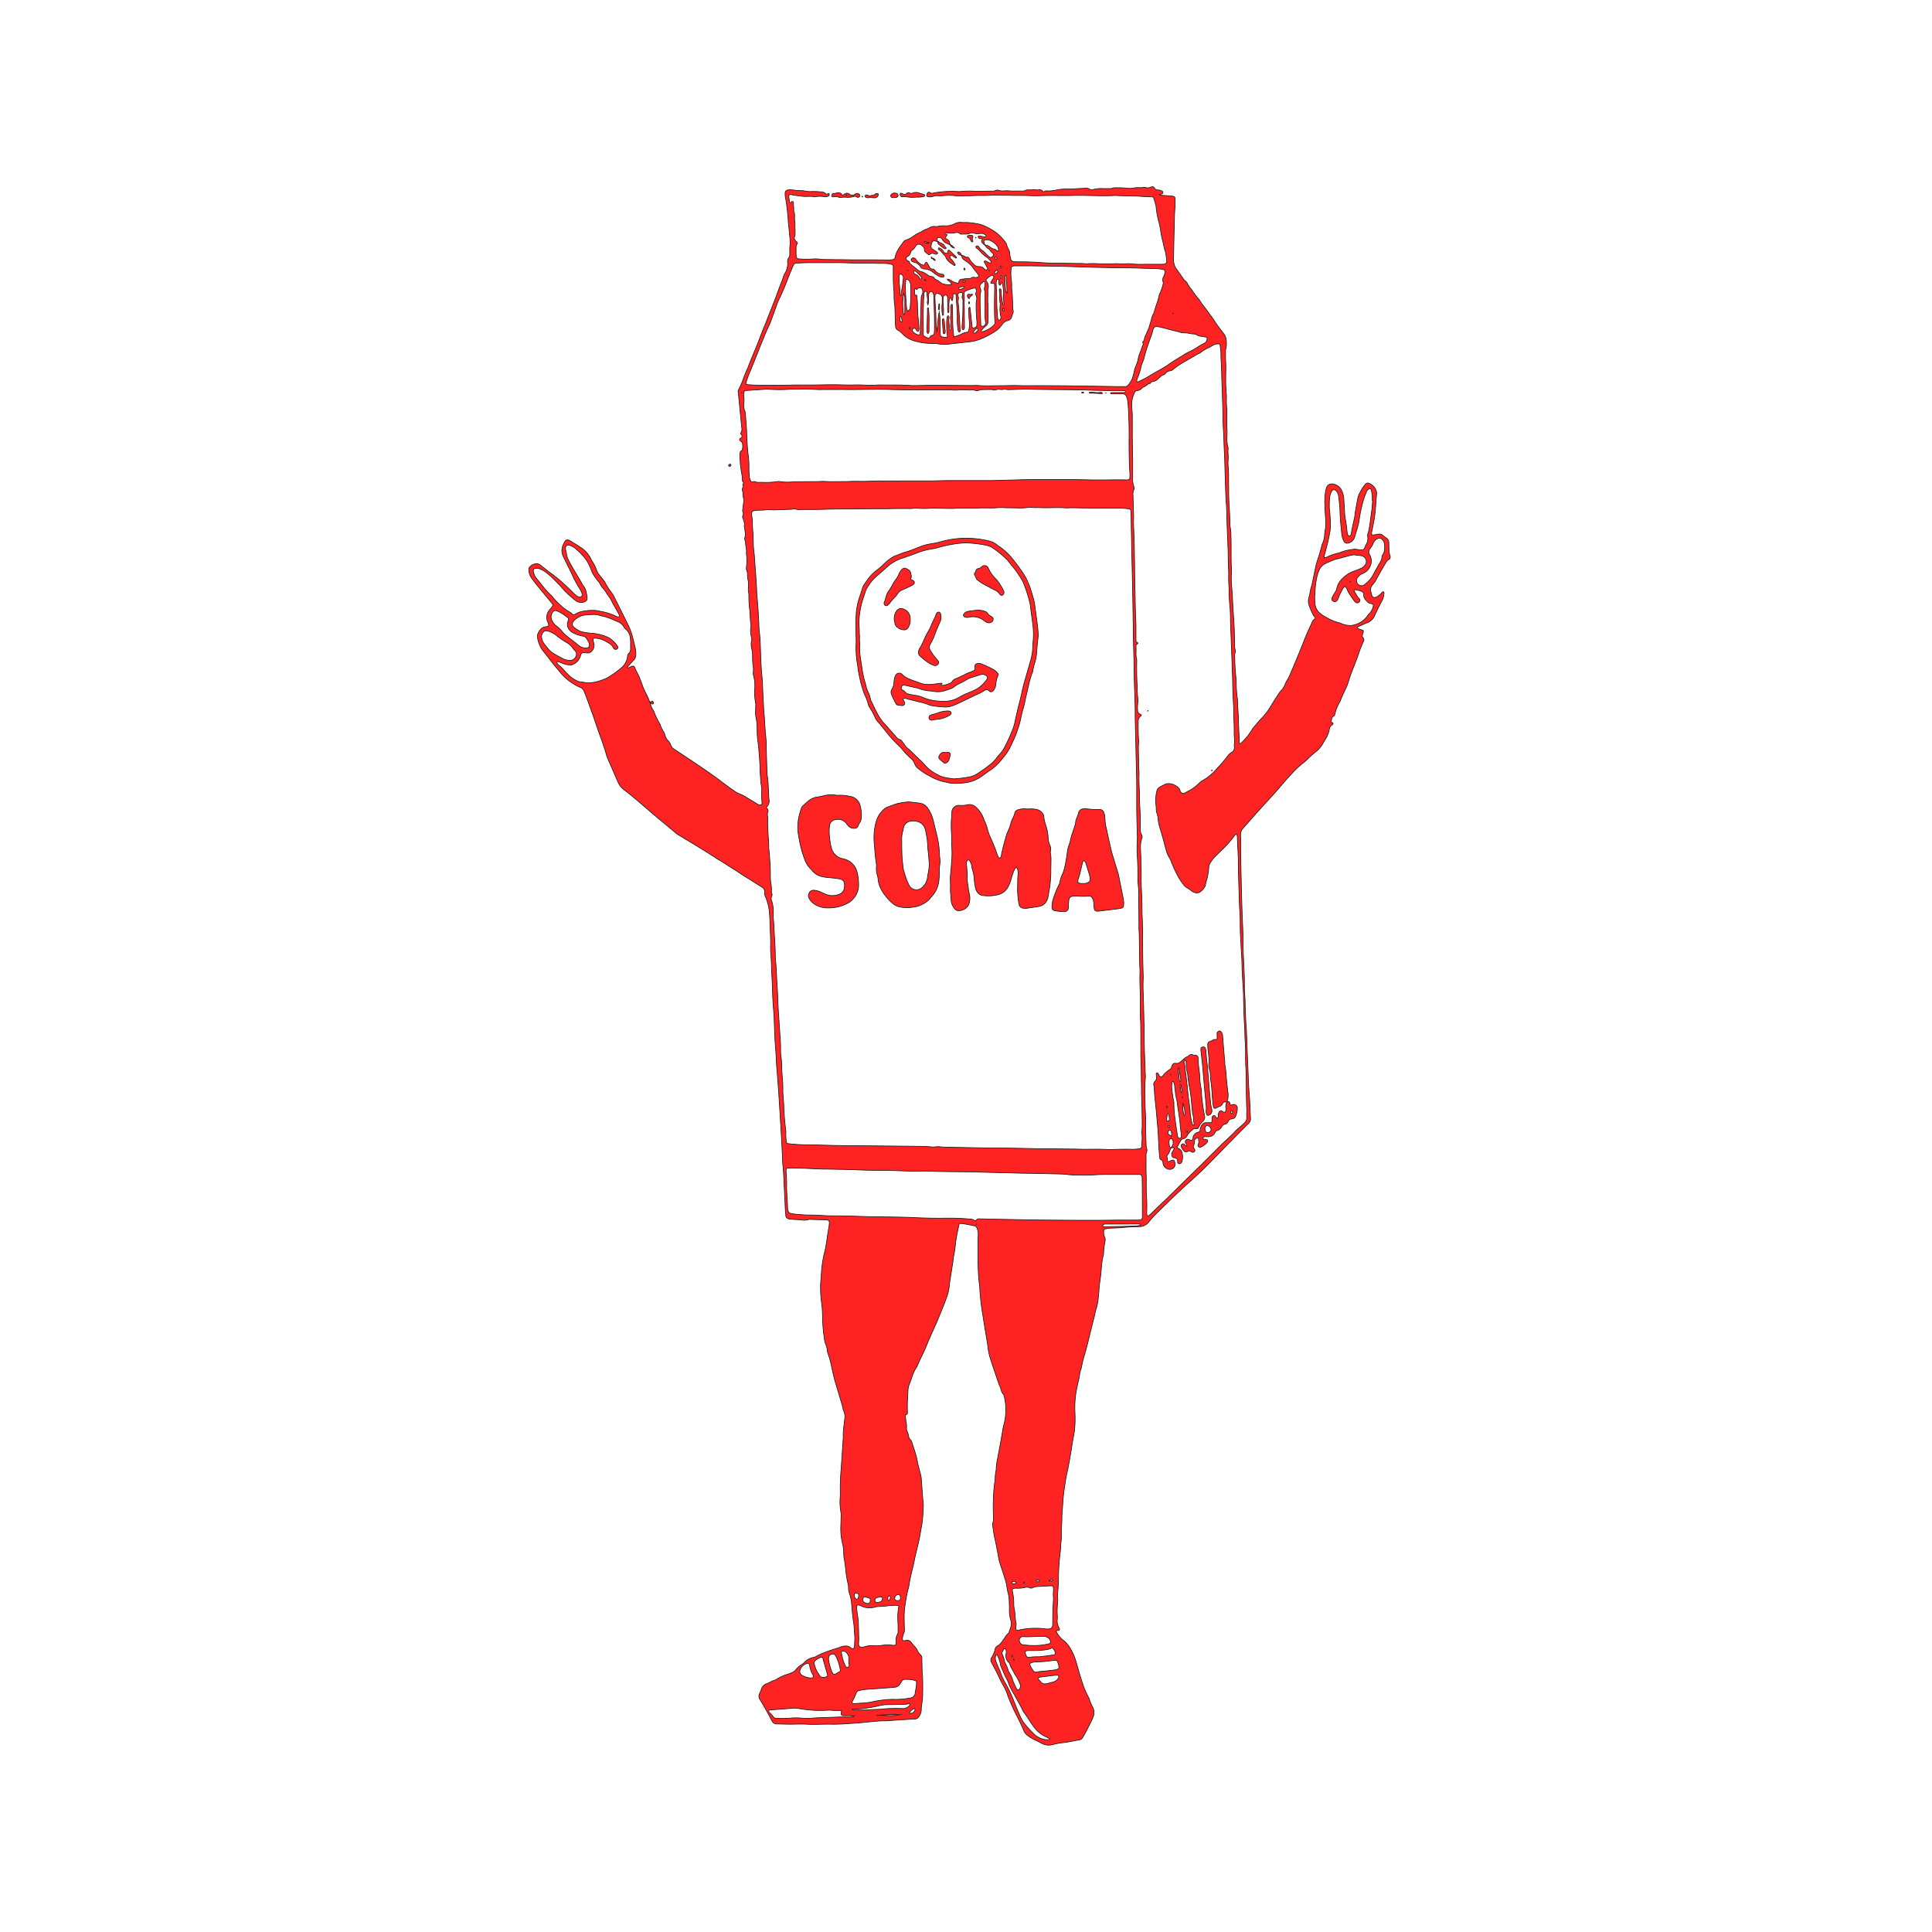 <svg id="Layer_1" data-name="Layer 1" xmlns="http://www.w3.org/2000/svg" viewBox="0 0 720 720"><defs><style>.cls-1{opacity:0.9;}.cls-2{fill:#ff0a0a;stroke:#000;stroke-miterlimit:10;stroke-width:0.25px;}</style></defs><title>somamanr</title><g class="cls-1"><path class="cls-2" d="M242.32,261.73a5.9,5.9,0,0,0,1,2.79,3.77,3.77,0,0,1,.45.84,25.27,25.27,0,0,0,2.2,4.53.51.51,0,0,1,.14.23c.22,1.48,1.41,2.53,1.75,4a4.44,4.44,0,0,0,1.2,2,3.91,3.91,0,0,1,.9,1.52,2.77,2.77,0,0,0,1.26,1.53c4.66,3.12,9.36,6.18,13.94,9.42,2.86,2,5.6,4.23,8.5,6.2a7.62,7.62,0,0,0,1.67.94,20.46,20.46,0,0,1,3.38,1.76l3.51,2.13a1.94,1.94,0,0,0,1,.37.7.7,0,0,0,.75-.64,1.31,1.31,0,0,0,0-.28,34.36,34.36,0,0,1-.08-4.76,17.72,17.72,0,0,0-.24-2,7.58,7.58,0,0,1-.13-.81c-.11-1.86-.27-3.73-.3-5.59s-.22-3.82-.36-5.72c-.11-1.6-.31-3.18-.52-4.76s-.15-3.35-.22-5a18,18,0,0,0-.39-3.11,7.71,7.71,0,0,1-.16-1.91c0-.91.05-1.82.07-2.73a1.88,1.88,0,0,0,0-.41,21.43,21.43,0,0,1-.34-6,15,15,0,0,0-.46-4.47,3.7,3.7,0,0,1-.1-1.48,7.81,7.81,0,0,0-.1-2.31,22.73,22.73,0,0,1-.19-3.4,12.37,12.37,0,0,0-.27-2.72,6.74,6.74,0,0,1-.08-3.25,1.87,1.87,0,0,0,0-.94,9.67,9.67,0,0,1-.26-4.31,1.73,1.73,0,0,0,0-.68c-.34-1.8-.19-3.65-.45-5.45a36.81,36.81,0,0,1-.3-5.45c0-.64-.2-1.27-.22-1.9,0-.91.14-1.83.06-2.73s-.38-1.77-.37-2.7a4.51,4.51,0,0,0-.33-2.14,1.57,1.57,0,0,1-.08-.81,18.65,18.65,0,0,0,0-5.17.82.82,0,0,1,0-.27c.19-1.38-.32-2.7-.32-4.07a1.94,1.94,0,0,0-.19-.65,1.36,1.36,0,0,1-.07-.93c.43-1.32,0-2.62-.1-3.92,0-.13-.14-.28-.11-.39.32-1.21-.28-2.26-.6-3.36a.53.53,0,0,1,0-.39,1.94,1.94,0,0,0,0-1.84c-.05-.11,0-.26,0-.4.15-1.26.31-2.52.46-3.78,0-.09.05-.2,0-.27-.44-.94-.19-2-.46-3a1.81,1.81,0,0,1,.09-1.46,1,1,0,0,0,0-.92.38.38,0,0,1,.17-.47.26.26,0,0,0,0-.45,1.27,1.27,0,0,1-.35-1,19.08,19.08,0,0,0-.32-2.71,35.4,35.4,0,0,1-.59-6.66c0-.6,0-1.22.67-1.53a.39.39,0,0,0,.18-.2,5.42,5.42,0,0,0,.13-2.16,1.2,1.2,0,0,0-.56-1,1.94,1.94,0,0,1-.31-.26.57.57,0,0,1,.13-1c.23-.14.5-.22.51-.56s0-.57-.22-.75-.4-.4-.18-.68a2.43,2.43,0,0,0,.32-1.84c-.27-2.63-.52-5.26-.78-7.89-.18-1.86-.36-3.72-.56-5.58a1,1,0,0,1,.09-.65,26.45,26.45,0,0,0,2-4.64c.44-1.05.82-2.13,1.33-3.15.41-.81.62-1.72,1-2.56.86-2.11,1.75-4.21,2.61-6.32.64-1.61,1.23-3.23,1.87-4.85.48-1.23,1-2.45,1.49-3.67.28-.72.54-1.45.83-2.17.85-2.17,1.73-4.32,2.56-6.49.77-2,1.45-4,2.24-6a18.13,18.13,0,0,0,.91-2.56,8.44,8.44,0,0,1,.81-1.58,7,7,0,0,0,.7-3.55,2.19,2.19,0,0,1,.4-1.68,1.86,1.86,0,0,0,.39-1.28c0-.5,0-1,0-1.51a11.73,11.73,0,0,1,.09-1.77,18.11,18.11,0,0,0-.15-3.82c-.14-1.63-.29-3.27-.47-4.9A79.1,79.1,0,0,0,292.79,74a9.61,9.61,0,0,1-.21-1.77c0-1,.29-1.31,1.25-1.47a3.86,3.86,0,0,1,1.22,0,28.34,28.34,0,0,0,3.68.27,7.46,7.46,0,0,1,.95.11,11.45,11.45,0,0,0,2.86.24,22.63,22.63,0,0,1,3.68.17,2.13,2.13,0,0,1,1.47.61.51.51,0,0,0,.83,0c.16-.16.34-.11.44.09a.55.55,0,0,1-.11.74,3.2,3.2,0,0,1-1.45.35c-.13,0-.27,0-.41-.06a9.05,9.05,0,0,0-3.24.06.79.79,0,0,1-.4,0c-1.3-.36-2.62,0-3.92-.15l-3.92-.49a4.75,4.75,0,0,1-.63-.23.65.65,0,0,0-.89.57,1.4,1.4,0,0,0,0,.41c.09.63.18,1.26.3,1.89,0,.21.24.24.43.15l.11-.08c.18-.13.29-.42.56-.32s.35.41.32.68c-.1.82.22,1.63.05,2.46a.7.7,0,0,0,.06.4,5.53,5.53,0,0,1,.29,2.42,8.83,8.83,0,0,0,.17,2.05.8.8,0,0,1,0,.27c-.08,1.44.11,2.88,0,4.32a.72.72,0,0,1-.05.27c-.54.93,0,1.57.61,2.14A.54.54,0,0,1,297,91a2,2,0,0,0-.34,1.17c0,1,0,2.1.05,3.14,0,.86.33,1.11,1.19,1.19a34.58,34.58,0,0,0,5.19,0,15.55,15.55,0,0,1,2.73.1,5.58,5.58,0,0,0,.81.09l4.79.06c2.51,0,5,.08,7.52.09,1.69,0,3.38,0,5.06,0,2.24,0,4.47,0,6.7.06a17.73,17.73,0,0,0,1.78-.12,1.18,1.18,0,0,0,1.15-1c.41-2.2,1.79-3.86,3.05-5.6a1.7,1.7,0,0,1,1-.73,10.91,10.91,0,0,0,3-1.62,12.84,12.84,0,0,1,2.27-1.25,2.49,2.49,0,0,0,.71-.4,6.86,6.86,0,0,1,1.72-.84,4.14,4.14,0,0,0,.76-.3,3.63,3.63,0,0,1,2.6-.63,1.42,1.42,0,0,0,.54,0,11.09,11.09,0,0,1,3.1-.25,6.74,6.74,0,0,0,3.43-.8,4.43,4.43,0,0,1,2.65-.46,12.52,12.52,0,0,0,1.5,0,26.49,26.49,0,0,1,5.94.89,27.28,27.28,0,0,1,5.06,2.69,18.89,18.89,0,0,1,3.64,3.67,2.53,2.53,0,0,1,.48.82,10.41,10.41,0,0,0,1,2.4,2.34,2.34,0,0,1,.18.93,14.58,14.58,0,0,0,.44,2.28,1.1,1.1,0,0,0,1.06.91c.45,0,.91.07,1.37.08,1.69,0,3.38,0,5.06.08,2.05.08,4.1.22,6.15.36.64,0,1.27.07,1.91.07,2.1,0,4.2,0,6.29.06,1.19,0,2.38.05,3.56.05a14,14,0,0,1,2.33.1,2.57,2.57,0,0,0,.68,0,31.58,31.58,0,0,1,4.24,0c2,.06,3.92.1,5.88,0a12.78,12.78,0,0,1,1.64,0,22.08,22.08,0,0,0,3.15,0,6.62,6.62,0,0,1,1.09,0,38.49,38.49,0,0,0,5.88.19l4.79,0c.55,0,1.09,0,1.64,0,1.18-.08,1.45-.4,1.35-1.54a2.7,2.7,0,0,0-.05-.41,16.94,16.94,0,0,0-.5-3c-.43-1.21-.6-2.47-.91-3.7a31.52,31.52,0,0,1-.76-3.75,27.32,27.32,0,0,0-.81-3.86,32.21,32.21,0,0,1-.91-5.25,27.09,27.09,0,0,0-.88-3.15.64.64,0,0,0-.61-.46l-.28,0c-2.42,0-4.82-.35-7.24-.32-2.05,0-4.1-.12-6.15-.19h-.28c-5.2.28-10.39-.16-15.59,0-2.92.07-5.84,0-8.76,0-1.6,0-3.19.11-4.79.11s-3.28-.09-4.92-.13c-.82,0-1.64,0-2.46,0-1.6,0-3.2-.06-4.79-.06s-3.18-.11-4.78,0-3.28.06-4.92.09c-1.19,0-2.38.1-3.55.1-1.54,0-3.08.11-4.64,0a20,20,0,0,0-5.46.06,1.41,1.41,0,0,1-.54,0,4.56,4.56,0,0,0-2.56.2,3.88,3.88,0,0,1-1.76.1.59.59,0,0,1-.49-.81,1.8,1.8,0,0,1,.16-.38c.28-.51.64-.66,1.11-.32a1.18,1.18,0,0,0,1.12.16,24.15,24.15,0,0,1,2.83-.44,38.21,38.21,0,0,1,6.42-.16,3.75,3.75,0,0,0,.82,0,40.51,40.51,0,0,1,6.7-.05c1,0,2-.08,3-.1.59,0,1.19,0,1.78,0a5.12,5.12,0,0,1,.68,0c.71.08,1.34-.59,2-.33a4.92,4.92,0,0,0,2.14.24,15.46,15.46,0,0,1,2,0c1.51.15,3,0,4.51.07a3.22,3.22,0,0,0,1.73-.31,1,1,0,0,1,.53-.13c1.09.1,2.18-.18,3.28,0a2.21,2.21,0,0,0,.81,0,1.44,1.44,0,0,1,1.58.52.43.43,0,0,0,.61.09,1.47,1.47,0,0,1,1-.24,12.7,12.7,0,0,0,3.52-.32,19.25,19.25,0,0,1,4.08-.38c1,0,2.1,0,3.13-.09s2.28-.09,3.41-.19a2.47,2.47,0,0,1,1.83.38,1.15,1.15,0,0,0,1.16.14,10.52,10.52,0,0,1,3.79-.38c.9,0,1.82,0,2.73,0,.55,0,1-.34,1.6-.31a41.17,41.17,0,0,1,5.32.22,6.09,6.09,0,0,0,1.9-.16,6.64,6.64,0,0,1,2-.09,4,4,0,0,0,1.08-.09,3.6,3.6,0,0,1,1.08,0,2.89,2.89,0,0,0,2.25-.21l.13,0a.78.78,0,0,1,1,.36,1.34,1.34,0,0,0,1.32.79,3.26,3.26,0,0,1,1.57.44.52.52,0,0,1,.29.57.52.52,0,0,1-.33.41c-.28.09-.58.16-1,.27a4.49,4.49,0,0,0,1.69.35c1,.07,2,.14,3,.24s1.15.33,1.18,1.19a30,30,0,0,1-.06,3.42c-.19,2.18-.19,4.37-.25,6.56-.11,4-.18,7.94-.26,11.91a6.59,6.59,0,0,0,.38,2.81,5.18,5.18,0,0,0,.4.86l3.07,4.35a2.2,2.2,0,0,0,.47.49,2.76,2.76,0,0,1,1,1.28,6.67,6.67,0,0,0,1,1.48c1,1.32,1.89,2.8,3.05,4a4.31,4.31,0,0,1,.39.56c.82,1.38,1.9,2.57,2.81,3.88s2,2.62,2.85,4c1,1.57,2.17,3,3.3,4.53a3.72,3.72,0,0,1,.81,1.85,8.37,8.37,0,0,1-.07,3.79,3.33,3.33,0,0,0-.09.95c0,1.41,0,2.81.07,4.23.1,1.63,0,3.28,0,4.92a64.76,64.76,0,0,0,.25,7c.07.5,0,1,0,1.51a34.88,34.88,0,0,0,.18,4,5.23,5.23,0,0,1,0,.68c0,1.83,0,3.65,0,5.47,0,.32,0,.64.05.95.06.91,0,1.82,0,2.73a12.93,12.93,0,0,0,.35,4.2,1,1,0,0,1,.09.4c-.23,1.36.12,2.72,0,4.09a13.93,13.93,0,0,0,0,2.74c.24,2.73.13,5.47.18,8.21,0,2.5.07,5,.25,7.52.14,2,.19,4.1.25,6.15,0,.73.26,1.43.29,2.16.2,3.79.08,7.58.15,11.36,0,.78.06,1.55.09,2.33a15,15,0,0,1,0,1.64,40.26,40.26,0,0,0,.21,6.68c0,.59.1,1.18.13,1.77.12,2.28.17,4.56.36,6.84.32,4.05.47,8.1.51,12.16a4.34,4.34,0,0,0,.11,1.09,2.6,2.6,0,0,1,0,1.61,2.17,2.17,0,0,0-.09.67,82.09,82.09,0,0,0,.48,8.73,12.62,12.62,0,0,1,.07,1.51,48.33,48.33,0,0,0,.44,6.13,5.66,5.66,0,0,1,.06.82c0,2.42.32,4.83.35,7.24,0,1.69.14,3.38.17,5.06a11.41,11.41,0,0,1,.06,2.86,1.2,1.2,0,0,0,.06.41.36.36,0,0,0,.55.18,22.07,22.07,0,0,0,4.23-5.15,3.14,3.14,0,0,1,.38-.57c1.16-1.34,2.26-2.73,3.5-4a23.3,23.3,0,0,0,2.89-3.81c1-1.62,2-3.25,3.07-4.86a6.72,6.72,0,0,1,.9-1.2,6.56,6.56,0,0,0,1.48-2.27,17.44,17.44,0,0,1,1.27-2.42,15.55,15.55,0,0,0,.93-2c1.69-4,3.44-8.05,5-12.13.92-2.38,2-4.66,3.08-7,.06-.13.13-.24.18-.37.19-.42.92-.47.83-1-.06-.36-.51-.64-.67-1a25.37,25.37,0,0,1-1.7-4,4.28,4.28,0,0,1,0-2.43,19.77,19.77,0,0,0,.53-2.4,11.15,11.15,0,0,1,.53-2.12,5.2,5.2,0,0,0,.2-.8c.46-2.23.9-4.47,1.4-6.69.22-1,.55-1.92.86-2.88.52-1.6,1-3.21,1.38-4.86a1,1,0,0,1,.08-.26,8.59,8.59,0,0,0,.91-3.82c.07-.64.16-1.27.29-1.89a13.24,13.24,0,0,0,.11-3.14c-.08-1.78-.29-3.55-.29-5.32a24.44,24.44,0,0,1,.27-5.73,12.09,12.09,0,0,1,.32-1.18,2,2,0,0,1,2.27-1.38,4.28,4.28,0,0,1,3.2,2.08,8.9,8.9,0,0,1,1,3.94c.13,1.73.21,3.46.31,5.19a16.35,16.35,0,0,0,.35,2.43c.26,1.34.37,2.71.53,4.07a4.31,4.31,0,0,0,.37,1.45.55.55,0,0,0,.92,0,1.43,1.43,0,0,0,.26-.61c.33-2.12.85-4.2,1.29-6.3.1-.49.08-1,.17-1.49q.49-2.76,1-5.5a7.47,7.47,0,0,1,.87-2.15,12.57,12.57,0,0,1,2-3.06,1.06,1.06,0,0,1,1.36-.26,4.53,4.53,0,0,1,2.6,2.65,2.9,2.9,0,0,1,.18,1.2c-.33,3.17-.38,6.38-.92,9.53-.23,1.3-.5,2.6-.75,3.89-.34,1.71-.61,2.3,1.54,1.75a7.17,7.17,0,0,1,.81-.11,1.91,1.91,0,0,1,1.54.4c.42.35.87.67,1.32,1a2,2,0,0,1,1,1.71c0,1,.09,2,.07,3A5,5,0,0,0,518,207a1.61,1.61,0,0,1,.08.54.93.93,0,0,1-.53,1c-.61.24-.86.77-1.17,1.28-1.35,2.22-2.6,4.49-3.85,6.78a12.29,12.29,0,0,1-1,1.3,2.82,2.82,0,0,0-.57,2.93c.15.37.18.8.33,1.18a1,1,0,0,0,1.21.62,2,2,0,0,0,1-.45,9,9,0,0,0,1.44-1.26c.15-.19.33-.53.65-.33s.18.49.15.76a6.64,6.64,0,0,1-.81,2.72c-.92,1.67-1.77,3.39-2.56,5.14a4.9,4.9,0,0,1-2.9,2.89c-1,.35-1.92.83-2.88,1.25a3.75,3.75,0,0,0-.49.25.37.37,0,0,0,0,.66c.2.1.42.17.63.25s.62.17.92.29a.62.62,0,0,1,.41.76c-.08.36-.22.7-.32,1.05a.89.89,0,0,0,.2,1,1.14,1.14,0,0,1,.14,1.5,45.92,45.92,0,0,0-1.94,5c-.55,1.55-1.16,3.07-1.74,4.61a59.3,59.3,0,0,0-2,5.66,12.4,12.4,0,0,1-.75,1.91c-.75,1.61-1.53,3.2-2.15,4.87a3.2,3.2,0,0,1-.26.48,17.13,17.13,0,0,0-1.83,4.68c-.05.23-.11.47-.35.55a1.24,1.24,0,0,0-.77,1c-.1.44-.22.88-.33,1.3.13.06.22.13.28.12.24-.05.47-.08.53.23a.54.54,0,0,1-.25.59c-.89.6-.85.71-1.16,1.88a10.93,10.93,0,0,1-1,2.81c-.42.71-.88,1.39-1.27,2.11a10.8,10.8,0,0,1-2.91,3.4,29.21,29.21,0,0,0-2.76,2.46,16.76,16.76,0,0,1-1.85,1.62,32.57,32.57,0,0,0-3.71,3.43c-2.57,2.67-4.87,5.56-7.35,8.3-2.3,2.53-4.61,5.05-6.9,7.6-1.49,1.66-2.93,3.37-4.42,5a3.29,3.29,0,0,0-.86,2.37c.05,2.87,0,5.75.07,8.63q.12,7,.31,14c.1,4,.23,7.93.42,11.89.15,2.92.09,5.84.18,8.76s.27,5.56.37,8.34c.07,1.91.08,3.83.1,5.75,0,1.05.07,2.09.16,3.14.12,1.5.08,3,.15,4.51.11,2.51.16,5,.41,7.51.06.59,0,1.18.07,1.78.16,3.23.22,6.47.37,9.71.21,4.37.29,8.75.65,13.11.24,2.87.28,5.74.44,8.61a2.18,2.18,0,0,1-.74,1.82q-2.08,2.09-4.15,4.18c-1.92,1.95-3.85,3.89-5.76,5.85-2.93,3-5.82,6.05-8.9,8.91-1.33,1.25-2.69,2.46-4.05,3.68l-.61.55c-3.37,3.14-6.73,6.29-10,9.58a44.89,44.89,0,0,0-3.81,4.11,4.42,4.42,0,0,1-3.47,1.62c-.36,0-.73.05-1.09.06a42.63,42.63,0,0,0-4.37.22c-1.67.19-3.37.21-5.05.29a9.88,9.88,0,0,0-2.17.31.63.63,0,0,0-.51.69,3.88,3.88,0,0,0,.24,2.12,2.74,2.74,0,0,1,.15,2.13,28.16,28.16,0,0,0-.45,3.8,7.17,7.17,0,0,1-.08.81c-.84,3.2-.74,6.52-1.28,9.76-.35,2.11-.38,4.27-.64,6.39a17.35,17.35,0,0,1-.82,4.15,14.53,14.53,0,0,0-.44,1.87c-.8,3.23-1.64,6.45-2.41,9.69-.46,1.95-1,3.88-1.55,5.81a30.46,30.46,0,0,0-1,4.11c-.12.85-.59,1.63-.68,2.5-.21,2-.8,3.92-1.19,5.89a37.44,37.44,0,0,0-.6,8.72,40.94,40.94,0,0,1-.22,7.09c-.22,1.4-.56,2.77-.76,4.17-.45,3.16-1,6.3-1.61,9.43-.26,1.39-.64,2.75-.85,4.16-.47,3-.93,6-1.1,9.09-.09,1.69-.3,3.37-.32,5.05,0,2.42-.29,4.83-.19,7.25a8.45,8.45,0,0,1-.06,1.23c-.05.63-.18,1.27-.19,1.9,0,1.83-.34,3.63-.49,5.44-.2,2.37-.35,4.74-.34,7.11,0,1.87-.2,3.72-.32,5.58a8.91,8.91,0,0,0,0,1.36,11.23,11.23,0,0,1-.05,2.46,28.18,28.18,0,0,0-.06,4.5,6.15,6.15,0,0,1,0,1,5.17,5.17,0,0,0,.65,3.42,1.28,1.28,0,0,1,.11.24.47.47,0,0,1-.38.7c-.13,0-.28,0-.41,0-.39.09-.45.23-.29.57a9.12,9.12,0,0,0,2.72,3.22,9.12,9.12,0,0,1,2,2.22,21,21,0,0,1,2.71,6.1c.7,2.5,1.42,5,2.23,7.47a29.77,29.77,0,0,0,2.31,5.39,1.41,1.41,0,0,1,.18.37,15.25,15.25,0,0,0,1.43,3.38,4.57,4.57,0,0,1,0,3.73c-.37.92-.85,1.81-1.3,2.71-.79,1.59-1.58,3.18-2.5,4.7a1.68,1.68,0,0,1-1.26.91c-2.07.32-4.1.86-6.2,1.05a27.52,27.52,0,0,0-3.89.75,5.46,5.46,0,0,1-4.09-.59c-.8-.44-1.61-.86-2.45-1.22a16.53,16.53,0,0,1-2.77-1.74,3.44,3.44,0,0,1-1.24-1.6c-.88-2.11-1.92-4.13-2.95-6.17a64.65,64.65,0,0,1-3.44-8,14.75,14.75,0,0,0-1.16-2.48c-1-1.71-1.77-3.5-2.64-5.26-.28-.57-.6-1.12-.9-1.69s-.72-1.37-1.07-2.06a1.47,1.47,0,0,1,.1-1.64,9.78,9.78,0,0,0,1.27-3,1.89,1.89,0,0,1,.88-1.33c1.32-.7,2-2,2.8-3.12a4.7,4.7,0,0,1,1.19-1.47.65.65,0,0,0,.27-.3c.43-1.54,1.39-3,.73-4.73a12.33,12.33,0,0,1-.5-4.19c0-1-.06-2-.08-3a12.8,12.8,0,0,0-.52-3.37,9.18,9.18,0,0,1-.27-1.48,19.82,19.82,0,0,0-.84-3.58c-.62-2.1-1.38-4.16-2-6.26-.36-1.27-.5-2.59-.76-3.89-.32-1.61-.62-3.23-1-4.82s-.54-3.23-.79-4.85a2.18,2.18,0,0,1,.14-1.07,4.86,4.86,0,0,0,.18-1.89,83.93,83.93,0,0,1,.16-10.4c.09-.86.18-1.73.31-2.58a15.6,15.6,0,0,0,.17-2c0-1.14.39-2.24.39-3.39a21.58,21.58,0,0,1,.54-3.65c.37-2.15.8-4.3,1.19-6.46.3-1.65.58-3.32.87-5a7.62,7.62,0,0,1,.2-.79,21.58,21.58,0,0,0,.44-9.49c-.09-.58-.26-1.15-.4-1.72a.52.52,0,0,0-.11-.25c-1-.91-.87-2.37-1.58-3.44-1.14-3.37-2.31-6.73-3.4-10.11a25.12,25.12,0,0,1-.91-4.55c0-.23,0-.46-.09-.68-.63-3.92-1.3-7.83-1.9-11.75a82.14,82.14,0,0,1-1-9.24,2.73,2.73,0,0,0,0-.41,61,61,0,0,1-.6-7.63c0-.37-.07-.73-.06-1.09.08-3.56-.14-7.12.11-10.68a6.83,6.83,0,0,0-.5-2.53,1.35,1.35,0,0,0-1.09-.75c-1.07-.24-2.14-.44-3.22-.64-.54-.09-1.08-.16-1.63-.21a.65.65,0,0,0-.79.58c-.29,1.38-.57,2.77-.84,4.16-.46,2.46-.56,5-1.11,7.43-.14.62-.14,1.27-.24,1.9-.4,2.62-.82,5.23-1.23,7.84a3.45,3.45,0,0,0-.07.55,17.61,17.61,0,0,1-1.22,5.44c-1,2.91-2.27,5.67-3.37,8.52-.27.68-.61,1.32-.91,2-1,2.29-2.07,4.57-3,6.9-1,2.55-2.36,4.94-3.39,7.47a4,4,0,0,1-.44.85,14.38,14.38,0,0,0-1.83,4.1c-.3.9-.7,1.78-1,2.69a6.48,6.48,0,0,0-.3,1.74c-.13,2.73-.34,5.46-.21,8.2a.77.77,0,0,1-.48.88c-.3.13-.32.41-.29.7.1.72.16,1.45.29,2.17a6.75,6.75,0,0,1,.14,1.9,2.85,2.85,0,0,0,.22,1.47,6.15,6.15,0,0,1,.62,2.09,1.22,1.22,0,0,0,.46.81,3.11,3.11,0,0,1,.73,1.3c.46,1.48,1,2.95,1.41,4.43a27.18,27.18,0,0,1,.62,2.67c.31,1.61.76,3.19,1.18,4.78a7.69,7.69,0,0,1,.24,1.34c.19,2.4.36,4.81.54,7.21,0,.46.09.91.13,1.36a9.55,9.55,0,0,1,.11,1.5,65.15,65.15,0,0,1-.49,6.82c-.46,2.5-.83,5-1.42,7.52-.5,2.12-1.05,4.25-1.48,6.39-.58,2.9-1.45,5.75-1.87,8.69a21.8,21.8,0,0,1-.56,2.39,64.25,64.25,0,0,0-1.2,7.15,30.72,30.72,0,0,0-.1,4c0,1.23.05,2.46.09,3.69a2,2,0,0,1-.21.92,6.75,6.75,0,0,0-.53,2c-.13.87.3,1.06.91.9a2.83,2.83,0,0,1,.4-.08,1.72,1.72,0,0,1,1.91.73c.34.48.78.9,1.15,1.36a6.29,6.29,0,0,1,1,1.31,6.52,6.52,0,0,0,1.47,2.11,1.68,1.68,0,0,1,.39,1.27c0,1.5.07,3,.09,4.51,0,.83.16,1.64.18,2.46.06,2.32.07,4.65,0,7,0,1.23-.26,2.45-.39,3.67a5.68,5.68,0,0,0-.1,1.23,4.6,4.6,0,0,1-.93,2.8,1.71,1.71,0,0,1-1.47.85c-1.78.08-3.55.19-5.33.3l-5.45.38c-.14,0-.27,0-.41,0-3.29,0-6.55.52-9.82.76-3.46.26-6.93.56-10.39.49-3-.06-6,.18-9,0-2-.11-4,0-6,0-1.69,0-3.37-.07-5.06-.1a1.81,1.81,0,0,1-1.74-1.07c-1.45-2.68-2.86-5.39-4.51-8a2.15,2.15,0,0,1-.19-2.2,18.38,18.38,0,0,0,.79-1.89,2.84,2.84,0,0,1,1.78-1.78c1.07-.39,2-1.06,3.12-1.37a2.79,2.79,0,0,0,.73-.37,15.94,15.94,0,0,1,4.37-1.92,9.38,9.38,0,0,0,1.63-.69,3.29,3.29,0,0,0,1.15-.94,7,7,0,0,1,1.82-1.64,5.6,5.6,0,0,0,1.27-1,6,6,0,0,1,3.39-1.9,3.3,3.3,0,0,0,1-.35,16,16,0,0,1,3.09-1.42,44.87,44.87,0,0,1,4.65-1.62,10.33,10.33,0,0,0,1.41-.51,5.66,5.66,0,0,1,2.15-.37,2.43,2.43,0,0,1,1.62.64c.88.74,1.43.32,1.44-.73s.12-2,.11-3c0-.82-.12-1.63-.18-2.45a29.82,29.82,0,0,0-.3-3.54c-.2-1-.28-2.07-.4-3.11-.13-1.22-.22-2.45-.32-3.67a18.14,18.14,0,0,0-.82-3.87,6,6,0,0,1-.32-1.74,6.28,6.28,0,0,0-.16-1.62,35,35,0,0,1-.87-5.26c-.16-1.5-.35-3-.63-4.46a17.71,17.71,0,0,1-.16-2.73,13.5,13.5,0,0,0-.46-2.82,23.16,23.16,0,0,1-.61-6.1c.06-1.37.09-2.74.12-4.1a7.82,7.82,0,0,0-.08-1.37,21.48,21.48,0,0,1-.22-6,6.13,6.13,0,0,0,0-1,87.6,87.6,0,0,1,.31-9c.25-3.6.49-7.19.73-10.79a11.19,11.19,0,0,0,.05-1.64,28.36,28.36,0,0,1,.33-4.22c.06-.64.13-1.28.23-1.9a5.36,5.36,0,0,0-.42-3.21,12.3,12.3,0,0,1-.49-2c-.84-2.8-1.65-5.6-2.51-8.39-.65-2.09-1.06-4.24-1.55-6.37a31.1,31.1,0,0,0-1.23-4.47,2.87,2.87,0,0,1-.21-.8,10.83,10.83,0,0,0-.82-3.16,9.12,9.12,0,0,1-.37-1.74,60.52,60.52,0,0,1-.67-8.72,40.09,40.09,0,0,0-.35-4.51,43.14,43.14,0,0,1-.38-6.82c.11-1.87.29-3.73.4-5.6a43,43,0,0,1,1.26-7.12c.59-2.58.81-5.23,1.3-7.83a19.85,19.85,0,0,0,.31-2.3c.07-.93-.22-1.24-1.17-1.27-2-.08-4-.13-6-.19a1.42,1.42,0,0,0-.41,0c-1.61.6-3.24.07-4.86.05-.73,0-1.46-.12-2.19-.17a1.94,1.94,0,0,1-.91-.25,1.24,1.24,0,0,1-.68-1c0-.6-.13-1.18-.16-1.78-.22-4.42-.42-8.84-.64-13.26-.06-1.09-.12-2.19-.24-3.27-.18-1.69-.2-3.37-.28-5.06q-.24-4.92-.54-9.84c-.19-3.23-.4-6.47-.61-9.7-.06-1-.13-2.09-.2-3.14-.14-1.91-.26-3.82-.42-5.73-.18-2.18-.39-4.36-.47-6.55s-.28-4.1-.41-6.14c-.07-1-.11-2-.16-3-.14-3.23-.17-6.48-.47-9.7-.38-4.19-.36-8.39-.62-12.57-.14-2.37-.1-4.74-.34-7.11a37.46,37.46,0,0,1-.1-4.24c0-2.51-.1-5-.25-7.52a45.1,45.1,0,0,0-.22-4.51,18.72,18.72,0,0,0-1.58-6.06,2.27,2.27,0,0,1-.18-1.33,1.88,1.88,0,0,0-1-1.94c-1.39-.86-2.77-1.75-4.15-2.64-1.69-1.07-3.43-2.07-5.07-3.23-.7-.5-1.45-.94-2.19-1.4-1.66-1-3.27-2.17-5-3.1-.48-.26-.9-.63-1.36-.92-2-1.24-3.93-2.48-5.91-3.69-2.53-1.55-5.07-3.07-7.61-4.61a3.2,3.2,0,0,1-.45-.3l-3.78-3.15c-1.61-1.34-3.22-2.68-4.82-4-1.15-1-2.28-2-3.42-2.95-2.51-2.18-5.05-4.33-7.69-6.36a6.87,6.87,0,0,1-2.18-2.75q-1.87-4.33-3.76-8.65a8.55,8.55,0,0,1-.45-1.15c-1.11-4.1-2.72-8-4.06-12.05-1.19-3.55-2.5-7.05-3.77-10.57-.09-.26-.21-.5-.32-.75-.72-1.65-.68-1.73-2.33-2.45a20.52,20.52,0,0,1-7.46-6.08c-.82-1-1.67-1.93-2.43-2.95-1.13-1.5-2.29-2.95-3.46-4.41a11.21,11.21,0,0,1-2-5,2.25,2.25,0,0,1,.2-1.33,5.75,5.75,0,0,1,.93-1.51,2.56,2.56,0,0,1,1.73-1c1.43-.18,1.61-.48,1-1.74a4.32,4.32,0,0,1,.57-4.51,3.52,3.52,0,0,1,.36-.41c.12-.14.25-.27.36-.41.76-1,.76-1.13-.06-2.11-1.6-1.94-3.22-3.85-4.8-5.8-.89-1.09-1.74-2.23-2.59-3.35a5.4,5.4,0,0,1-.9-3.24.92.92,0,0,1,.14-.52c1-1.34,3-2,4.3-.85.68.61,1.42,1.14,2.14,1.71.47.36.92.75,1.41,1.08a53.15,53.15,0,0,1,5.68,4.71c1.14,1,2.21,2.16,3.35,3.22a12.35,12.35,0,0,0,1.07.84,1.41,1.41,0,0,0,.77.27.84.84,0,0,0,1-1,3.41,3.41,0,0,0-.5-1.41c-.75-1.29-1.53-2.58-2.25-3.9-.49-.92-.89-1.89-1.34-2.84L210.22,208c-.06-.12-.1-.25-.17-.37-1.07-1.88-.71-3.69.25-5.47a4.38,4.38,0,0,1,.37-.58,1,1,0,0,1,1.1-.33,3.88,3.88,0,0,1,.75.33c1.28.79,2.58,1.55,3.82,2.4a10.59,10.59,0,0,1,4,4.58,5.27,5.27,0,0,0,.48.83,13.59,13.59,0,0,1,1.44,2.94,6.57,6.57,0,0,0,1.06,1.9c.59.75,1.19,1.5,1.77,2.26a3,3,0,0,1,.45.69,25.65,25.65,0,0,0,2.59,4,8.91,8.91,0,0,1,.57.93c1.73,3.46,3.48,6.93,5.19,10.4a24.39,24.39,0,0,1,1.77,4.58c.4,1.54.76,3.1,1.13,4.65a8.72,8.72,0,0,1,.18,2.17,3.06,3.06,0,0,1-1,2.3c-.75.72-1.41,1.55-2.1,2.34a.28.28,0,0,0-.06.24c.06.16.22.16.35.11.41-.18.81-.41,1.23-.57a.82.82,0,0,1,1.16.4c.44,1.31,1.23,2.44,1.73,3.71.37.93.76,1.86,1.06,2.82a22.26,22.26,0,0,0,1.36,3.13,15.77,15.77,0,0,1,1.31,3c0,.15.23.26.34.4ZM345.54,90.67l.39-.06c.29,0,.46-.2.29-.23a.59.59,0,0,0-.37.05,1.53,1.53,0,0,0-.31.26.74.74,0,0,0-.92-.72.29.29,0,0,0-.19.15.23.23,0,0,0,.11.2A3.61,3.61,0,0,1,345.54,90.67Zm4.09-.56-.27-.06c-1.45-.45-2-.62-2.36,1.49a1.19,1.19,0,0,0,.62,1.37c.5.31,1,.62,1.5,1,.18.12.4.28.29.54a.57.57,0,0,1-.59.27,1.9,1.9,0,0,1-.66-.14,1.42,1.42,0,0,0-1.65.2.44.44,0,0,1-.62,0c-.28-.22-.57-.45-.84-.69s-.57-.52-.55-.91c.07-.87-.5-1.33-1.08-1.79a1.41,1.41,0,0,0-2.14.28,4.39,4.39,0,0,1-1.42,1.61,1.22,1.22,0,0,0-.49.8,2.37,2.37,0,0,1-1.22,1.54c-.74.37-.65,1.21.14,1.57.36.16.65.26.7.71a.84.84,0,0,0,.25.46c1,.81,2,1.61,3,2.41a1.67,1.67,0,0,0,.73.36,6.85,6.85,0,0,1,2.88,1.46,2,2,0,0,0,.6.3c.4.11.8.18,1.2.26s.54.72.95.94a11.52,11.52,0,0,1,2.3,1.47,1.38,1.38,0,0,0,.5.2,7.76,7.76,0,0,0,3.17.34,1.78,1.78,0,0,0-.87-1.33c-.2-.11-.42-.19-.5-.43,0,0,0-.11,0-.13s.15-.17.19-.15a2.62,2.62,0,0,1,.75.3,6.65,6.65,0,0,0,2.47,1.11c.53.14.7.1.74-.43s.42-.86.94-1a1.09,1.09,0,0,1,.26,0,13.14,13.14,0,0,1,2.58-.2.69.69,0,0,0,.52-.08,1.8,1.8,0,0,1,1.78-.33,1.88,1.88,0,0,0,.8-.12c.53-.15.62-.42.36-.92a23,23,0,0,0-1.67-2.16,9.26,9.26,0,0,0-3.09-3,6.52,6.52,0,0,1-.55-.41,1.94,1.94,0,0,1-.9-1.6l0,0a1.84,1.84,0,0,1,1.16.34c.2.11.42.32.6.29.72-.14,1,.33,1.23.83a8.14,8.14,0,0,0,1.5,1.76,2.4,2.4,0,0,0,2,.91,2.24,2.24,0,0,1,1.83.76,2.46,2.46,0,0,0,.55.41.55.55,0,0,0,.63-.07.48.48,0,0,0,.09-.62c-.35-.69-.72-1.36-1.08-2-.09-.17-.15-.35,0-.49a.46.46,0,0,1,.51-.06c.28.14.55.32.83.47A4.46,4.46,0,0,0,369,98a.39.39,0,0,0,.35-.13.4.4,0,0,0,0-.37,8.57,8.57,0,0,0-1.49-1.58,12.27,12.27,0,0,1-3-2.74,3.22,3.22,0,0,0-.64-.5,2.4,2.4,0,0,1-.42-.34.41.41,0,0,1-.05-.51.5.5,0,0,1,.61-.16c.28.09.4.35.57.56s.48.78.94,1a4.48,4.48,0,0,1,1.45,1.22,12.59,12.59,0,0,0,1.17,1.14c.62.53,1.13.43,1.59-.24a.61.61,0,0,0,0-.87A6.36,6.36,0,0,1,368.76,93a.78.78,0,0,0-.31-.25,3.06,3.06,0,0,1-1.39-1.45,3.21,3.21,0,0,1,1.66.57,3.61,3.61,0,0,0,2,1c.19,0,.38.24.56.37s.28.22.43.32.39-.06.4-.24a2.53,2.53,0,0,0-.57-1.78,7,7,0,0,0-2.35-1.84,3.39,3.39,0,0,0-1.86-.32c-.54,0-.74.32-.62.82s.22.79.34,1.19a4,4,0,0,1-1-.94.9.9,0,0,1-.18-1c.08-.16.21-.34.1-.51s-.41,0-.62,0a.29.29,0,0,1-.13,0,.86.86,0,0,1-.69-.74c0-.23.36-.34.82-.23s.79.22,1.19.3a3,3,0,0,0,.67,0,.28.28,0,0,0,.29-.24c0-.13,0-.31-.12-.37a2.71,2.71,0,0,0-2.16-.65,4.69,4.69,0,0,1-2.41-.15,1.52,1.52,0,0,0-1.2,0c-1,.61-2.15.26-3.22.41a.7.7,0,0,1-.63-.19,1.83,1.83,0,0,0-1.79-.36,7.54,7.54,0,0,1-2.72.08,2.25,2.25,0,0,0-.68,0c-.18,0-.38.1-.39.31s.22.22.39.21.27,0,.37.11c0,.35-.35.49-.44.79s-.15.75.3.9a1.64,1.64,0,0,1,1.1,1.29c.07.31.15.62.22.92l0,0a11,11,0,0,0-1.08-.56,3.4,3.4,0,0,1-1.91-1.6c-.25-.53-.76-.6-1.25-.66a.62.62,0,0,0-.64.56c-.08.43.17.78.25,1.17Zm78.54,52.69a6.27,6.27,0,0,1-1.86,1.37,2.92,2.92,0,0,0-.9.61,2.32,2.32,0,0,1-1.55.77,1.12,1.12,0,0,0-1,.67,9.25,9.25,0,0,0-1.09,4.18c0,.41,0,.82,0,1.23.07,1.05.2,2.09.21,3.14,0,2.14,0,4.28,0,6.42,0,3.51.1,7,.14,10.54,0,2.05,0,4.1,0,6.15a8.79,8.79,0,0,0,.53,3.76.83.83,0,0,1-.06.79,3.55,3.55,0,0,0-.35,2.12c0,1,.05,2,.08,3,.06,1.69.12,3.38.16,5.06,0,.73-.08,1.46-.06,2.19.09,2.73.24,5.47.29,8.2.11,5.61.13,11.22.27,16.82.06,2.33.07,4.66.14,7s.17,4.38.22,6.57c0,1.64,0,3.28,0,4.92,0,.37,0,.75.27,1,.14.12.39.17.43.31.1.29-.22.33-.39.45a.85.85,0,0,0-.3.86c.17,1.59-.22,3.2.27,4.77a2,2,0,0,1,0,.54c0,1.46-.05,2.91,0,4.37,0,1.82.09,3.65.21,5.47a28.71,28.71,0,0,0,.27,4.63,1.43,1.43,0,0,1,0,.68,13.43,13.43,0,0,0-.13,3.41,1.31,1.31,0,0,0,.83,1.29c.68.32.69.46.14.92a2.18,2.18,0,0,0-.77,1.55c0,.22,0,.45,0,.68,0,2.23,0,4.47.17,6.7a3.91,3.91,0,0,1,0,.68c-.23,2.6.05,5.2,0,7.8,0,1.59.21,3.19.14,4.78-.09,2.28.15,4.55.15,6.83,0,2.87.23,5.74.35,8.61a7.48,7.48,0,0,1,0,.82,32.52,32.52,0,0,0,0,3.56,3.79,3.79,0,0,0,.47,2.1,1.38,1.38,0,0,1,.08,1.3,9.78,9.78,0,0,0-.51,3.22c0,1.41.14,2.82.16,4.23,0,2.37.16,4.74.11,7.11,0,.6,0,1.19,0,1.78.06,3.28.34,6.56.3,9.85,0,1.91.11,3.82.17,5.73,0,1,.07,2,.07,3,0,5.43,0,10.86.22,16.28a7.67,7.67,0,0,1,0,.83c-.09,1.91-.1,3.82,0,5.74.11,3.05.17,6.11.25,9.16,0,1.65.12,3.29.1,4.93,0,3.1.06,6.21.17,9.31.07,2,.21,4,.2,6a14.41,14.41,0,0,1,.08,2.17,41.34,41.34,0,0,0-.15,6.29c0,2.69.08,5.38.24,8.07.07,1.27,0,2.54,0,3.81,0,2.37.15,4.74.2,7.11,0,.56.28,1.06.31,1.6s-.38,1.12-.35,1.73,0,1,0,1.5c0,1.37,0,2.73,0,4.1s.12,2.91.08,4.37c0,1.64,0,3.28.05,4.92a51,51,0,0,1,.12,6.42,3.45,3.45,0,0,0,.06,1c.07.48.37.6.77.29a11.7,11.7,0,0,0,.94-.8l2.54-2.48c1.05-1,2.12-2,3.17-3,2-1.94,3.95-3.91,5.94-5.86l7.15-7c2-2,4-4,6-6,1.69-1.73,3.5-3.34,5.26-5a6.35,6.35,0,0,0,.58-.58,15.25,15.25,0,0,1,2.17-2.08c.57-.52,1.18-1,1.71-1.57a2.57,2.57,0,0,0,1-1.9c-.1-1,0-2,0-3-.07-1.83-.13-3.65-.16-5.47-.06-3.52,0-7-.2-10.54-.2-3.09,0-6.2-.23-9.3-.16-2.13-.1-4.28-.26-6.42-.23-3.13-.26-6.28-.36-9.43,0-1,0-2-.07-3-.13-2.41-.31-4.82-.43-7.23-.09-1.74-.07-3.47-.16-5.2-.18-3-.36-6-.51-9-.14-2.78,0-5.56-.21-8.34-.18-2.22-.21-4.45-.28-6.68-.11-3.69-.26-7.39-.27-11.08,0-3.38-.3-6.75-.38-10.13a2.69,2.69,0,0,0-.15-.79.3.3,0,0,0-.45-.16,1.42,1.42,0,0,0-.54.6,42.11,42.11,0,0,1-4.92,5.5c-.79.76-1.56,1.54-2.35,2.29a15.24,15.24,0,0,0-1.92,2.66,2.38,2.38,0,0,0-.32,1.31,22.94,22.94,0,0,1-.4,3c-.17,1.09-.56,2.12-.78,3.19a4.58,4.58,0,0,1-1.24,2.23c-1.3,1.41-2.45,1.28-4,.34-.11-.07-.19-.2-.3-.28a10.72,10.72,0,0,0-1.13-.77,4.7,4.7,0,0,1-1.71-1.54,23.89,23.89,0,0,1-1.81-2.73,47.22,47.22,0,0,1-2.59-5.59,6.64,6.64,0,0,0-.76-1.59,7.74,7.74,0,0,1-1-2.25c-.36-1.23-.7-2.46-1-3.69-.5-1.75-1-3.51-1.52-5.25a12.92,12.92,0,0,1-.61-2.94,9.06,9.06,0,0,0-.49-2.41,4.93,4.93,0,0,1-.24-1.48,14.89,14.89,0,0,0-.12-1.77,13.65,13.65,0,0,1,.34-4.89,2.2,2.2,0,0,1,1.16-1.59c.64-.35,1.29-.7,1.93-1a1.27,1.27,0,0,1,.51-.19,4.91,4.91,0,0,1,2.93.43c.89.54,1.89,1,2.13,2.16a.67.67,0,0,0,.06.12,1.2,1.2,0,0,0,1.79.69c.37-.16.7-.44,1.07-.59a15,15,0,0,0,4.09-2.93A6.91,6.91,0,0,1,448,291a19.47,19.47,0,0,0,5.27-4.29c.64-.72,1.3-1.41,1.95-2.11.43-.47.81-1,1.22-1.47.8-.9,1.32-2,2.46-2.68a2.07,2.07,0,0,0,1.08-2.32,4.48,4.48,0,0,1,.05-1.09,9.28,9.28,0,0,0,0-2,15.16,15.16,0,0,1-.09-1.78c0-1.78,0-3.55-.13-5.33,0-.5,0-1,0-1.5s0-.91,0-1.37c-.12-2.5-.28-5-.36-7.51-.1-3-.08-6-.29-9,0-.36,0-.73,0-1.09-.07-1.74-.13-3.47-.19-5.2-.12-2.92-.22-5.83-.35-8.75-.11-2.41,0-4.83-.26-7.25-.13-1.5-.26-3-.27-4.5,0-2.6-.3-5.19-.2-7.79,0-.18,0-.37,0-.55-.06-1.5-.12-3-.16-4.51s0-3.19-.1-4.79c-.11-3.23-.27-6.47-.38-9.7-.07-2.19-.06-4.38-.23-6.57-.13-1.68-.21-3.37-.27-5.05-.11-3-.18-5.93-.27-8.89-.06-1.92-.1-3.84-.21-5.74-.14-2.46-.16-4.92-.31-7.38-.22-3.55-.22-7.11-.33-10.67s-.23-6.84-.35-10.25c0-1.1-.06-2.19-.11-3.28-.06-1.64-.17-3.28-.17-4.92,0-1-.2-1.91-.28-2.86,0-.48-.34-.7-.87-.66a3.83,3.83,0,0,0-1.83.5c-1,.69-2.19,1.13-3.24,1.76a8.63,8.63,0,0,0-1.12.78,3.14,3.14,0,0,1-.92.57,6,6,0,0,0-1.2.64l-3.43,2a31,31,0,0,0-4.88,3.23,2,2,0,0,1-1.21.58,2.43,2.43,0,0,0-1.74,1,1.1,1.1,0,0,1-.65.47,2.41,2.41,0,0,0-1.15.7c-.31.26-.61.55-.92.81a3.17,3.17,0,0,1-2,1,1.11,1.11,0,0,0-.85.63c-.13.18-.32.14-.5.06ZM387,428.09h3.2l8.63.11c2.19,0,4.38.14,6.57.09,1.64,0,3.28-.05,4.92,0s3.38.13,5.06.07c2.19-.08,4.38-.12,6.57-.05a16,16,0,0,0,2.59-.21c.67-.09.88-.3.93-1,.09-1,.15-2,.17-3s-.15-1.74-.07-2.59a32.54,32.54,0,0,0,.08-3.42c0-3.19-.12-6.38-.19-9.58,0-.22-.06-.45-.06-.68,0-1.86,0-3.73-.07-5.59,0-1.64,0-3.28-.07-4.92,0-1.28-.1-2.55-.11-3.83,0-3.88,0-7.76-.05-11.64,0-1-.12-2.09-.14-3.14,0-2,0-3.92,0-5.88,0-3.47-.26-6.93-.13-10.4a5.27,5.27,0,0,0,0-.68c0-.77-.09-1.55-.11-2.32-.05-3.33-.08-6.67-.14-10,0-1.23-.11-2.46-.13-3.69,0-3.6-.07-7.21-.1-10.81,0-.82,0-1.65,0-2.47,0-2.17-.5-4.34-.23-6.53,0,0,0-.09,0-.13,0-1.83-.16-3.65-.2-5.47a48.28,48.28,0,0,1-.07-7.51,5.3,5.3,0,0,0,0-.69l-.18-7.11-.06-3.42c0-1,0-2,0-3,0-2.42,0-4.83,0-7.25-.07-4-.2-8-.29-12s-.19-7.76-.27-11.63c0-2.15,0-4.29-.08-6.44-.06-2.37-.18-4.74-.24-7.11s-.09-4.55-.13-6.83c0-.82,0-1.64-.05-2.46-.08-3.19-.17-6.38-.23-9.57,0-1.91,0-3.83-.07-5.75q-.09-6.23-.22-12.44c-.07-3.56-.17-7.12-.25-10.67q-.15-7.66-.29-15.33a5,5,0,0,0-.1-.95.63.63,0,0,0-.55-.53c-.55-.07-1.09-.13-1.64-.17-3.05-.24-6.11-.07-9.17-.11-3.55,0-7.11-.06-10.67-.14-.78,0-1.55.12-2.32.05-3.19-.26-6.38.08-9.57-.1-.32,0-.64,0-1,0a9.91,9.91,0,0,1-1.09,0,11.21,11.21,0,0,0-2.59,0c-2.59.3-5.19,0-7.79.08-.13,0-.27-.05-.4-.05a24.82,24.82,0,0,0-2.86,0c-2.19.22-4.37,0-6.55.11-3.33.08-6.66-.08-10,.17a7.49,7.49,0,0,1-.82,0c-2.47,0-4.93-.12-7.39-.09a35,35,0,0,1-5.32,0,8.42,8.42,0,0,0-1.5.07c-.23,0-.45.06-.68.06-1.68,0-3.36,0-5,0s-3.1.06-4.65.07c-3.51,0-7,0-10.54.07-4.19.06-8.39,0-12.58.16-2.73.08-5.47.05-8.21.06a4.62,4.62,0,0,1-2.15-.21,1,1,0,0,0-.67,0,5.69,5.69,0,0,1-.81.13c-2.05.08-4.09.17-6.14.23-.64,0-1.28-.05-1.91-.06a5.66,5.66,0,0,0-1.09,0,18.89,18.89,0,0,1-2.6.15,17.75,17.75,0,0,0-2.17.23.86.86,0,0,0-.83.92,7.88,7.88,0,0,0,.05,1.09c0,.28.14.54.15.81.09,1.82.1,3.64.27,5.46.14,1.45.1,2.91.16,4.37a22.62,22.62,0,0,0,.17,2.32c.33,2.3.37,4.63.56,6.95.09,1,.17,2.09.24,3.14l.27,4.64c0,.82.06,1.64.13,2.46.35,3.68.57,7.37.71,11.06,0,.69.08,1.36.16,2,.16,1.41.28,2.82.33,4.23.15,4.06.23,8.12.62,12.16.13,1.41.22,2.82.27,4.24.07,2,.17,3.92.28,5.88.08,1.54.14,3.1.31,4.64.11,1.13.15,2.27.22,3.41.05.82.11,1.64.17,2.45.12,1.41.28,2.82.37,4.23,0,.72-.06,1.46,0,2.19.07,2.6.16,5.2.24,7.79a18.1,18.1,0,0,0,.14,2.33c.47,2.94.37,5.91.64,8.86a2.89,2.89,0,0,1-.79,2.65.44.44,0,0,0,0,.63c.6.52.49,1.07.22,1.71a2.29,2.29,0,0,0,0,.94,9.49,9.49,0,0,1,.08,1.5,37.33,37.33,0,0,0,.09,4c0,2.1.36,4.18.3,6.29a10.41,10.41,0,0,0,.12,1.36c.14,1.82.31,3.64.41,5.46.08,1.64.08,3.28.1,4.92s.58,3.23.36,4.89a2.14,2.14,0,0,0,.2.79.8.8,0,0,1,0,.66,2.5,2.5,0,0,0,0,2.23,12.67,12.67,0,0,1,.5,4.33,8.71,8.71,0,0,0,0,1.91,42.34,42.34,0,0,1,.31,4.5c.14,2.87.41,5.73.43,8.61a22.38,22.38,0,0,0,.09,2.32c.37,3.55.4,7.11.66,10.66.18,2.45.21,4.92.34,7.38.11,2,.26,3.91.39,5.87.14,2.13.26,4.27.43,6.41s-.09,4,.26,6a27.84,27.84,0,0,1,.24,4.08c.09,2.82.52,5.63.41,8.47,0,.18,0,.36,0,.55.12,1.68.28,3.36.36,5a82.2,82.2,0,0,0,.75,9.14,6.47,6.47,0,0,1,0,1.08,23.43,23.43,0,0,0,.18,3.14.77.77,0,0,0,.69.74c.23,0,.46.06.68.08,2,.2,3.9.34,5.87.36,4.06,0,8.11.2,12.17.26,4.75.08,9.5.09,14.24.14,5.7.06,11.41.11,17.11.18,1,0,2.1.1,3.14.18a5.63,5.63,0,0,0,1.64,0,6.43,6.43,0,0,1,1.91,0c.77.07,1.54.1,2.32.12l6.57.13c3.33.06,6.66.13,10,.17,2.28,0,4.57,0,6.85.05C379.64,427.93,383.19,428,387,428.09Zm11.73-284.3h0l8.89.13,8.49.14c1,0,2.09,0,3.14,0a1.32,1.32,0,0,0,1.11-.45,10.27,10.27,0,0,0,1.55-2.4,16.18,16.18,0,0,0,.8-2.9,7.16,7.16,0,0,1,.46-1.56,15.82,15.82,0,0,0,.9-2.43,12.73,12.73,0,0,1,1.11-3.63,3.37,3.37,0,0,0,.24-.78,4.17,4.17,0,0,1,.28-.77c.24-.45.5-.86.2-1.4-.09-.15,0-.34.15-.49s.37-.37.37-.56a5.69,5.69,0,0,1,.73-2.12c.16-.37.28-.76.46-1.12a9.29,9.29,0,0,0,.6-1.38c.37-1.22.71-2.45,1.06-3.68a3.39,3.39,0,0,1,.35-1,4.73,4.73,0,0,0,.62-1.51c.48-1.85,1.31-3.6,1.67-5.49a4,4,0,0,1,.48-1.28,20.37,20.37,0,0,0,1.09-3.37.9.9,0,0,0,0-.54,2.66,2.66,0,0,1,.27-2.34,3.75,3.75,0,0,0,.37-1.31c.13-.63-.07-1-.68-1.12a12.73,12.73,0,0,0-2-.29c-2.42-.1-4.83-.11-7.25-.22-3-.14-5.93-.07-8.89-.13q-8.08-.15-16.15-.43c-4.78-.17-9.57-.19-14.36-.27-.55,0-1.09,0-1.64,0l-4.92,0a2.68,2.68,0,0,0-.4,0c-.72.11-1,.35-1,1.05a15.71,15.71,0,0,0,0,3.69,16.41,16.41,0,0,1,.19,3.13,8,8,0,0,0,.05,1.1,49.94,49.94,0,0,1,.31,5,13.88,13.88,0,0,0,.19,2.73,1.8,1.8,0,0,1-.13,1.07,5.78,5.78,0,0,0-.37,1,1.86,1.86,0,0,1-1.51,1.59,3.57,3.57,0,0,0-2.22,1.67,9.08,9.08,0,0,1-2.68,2.49,28.9,28.9,0,0,1-5.2,2.72,15.55,15.55,0,0,1-3.84,1c-2.58.31-5.16.57-7.74.88a13.23,13.23,0,0,1-4.35-.09,4.24,4.24,0,0,0-1.22-.14,22.48,22.48,0,0,1-6.64-.7,10.46,10.46,0,0,1-5.14-2.65,6.9,6.9,0,0,0-2-1.65,1.55,1.55,0,0,1-.75-1.25,9.88,9.88,0,0,1-.11-1.22c-.06-1.83-.1-3.65-.16-5.47a15.07,15.07,0,0,0-.14-1.78,24.82,24.82,0,0,1-.19-2.86c0-.82,0-1.64-.1-2.46-.14-1.87-.2-3.74-.19-5.6,0-1,0-1.92,0-2.88,0-.71-.17-.89-.84-1a9.77,9.77,0,0,0-2.16-.29c-2.28,0-4.56-.08-6.84-.11-1.28,0-2.56,0-3.83,0-1.82,0-3.64-.14-5.47-.16-2.51,0-5,0-7.52,0-2.65,0-5.3-.06-7.94.09s-2.23-.09-3.21,2.19-1.91,4.83-2.9,7.23c-.54,1.31-1.12,2.59-1.74,3.86a15.65,15.65,0,0,0-.72,1.62c-.6,1.67-1.18,3.35-1.8,5-.45,1.24-.89,2.49-1.46,3.69-1.1,2.31-2,4.67-3,7.06q-1.62,4.14-3.3,8.25c-.64,1.56-1.31,3.11-1.83,4.72-.1.3-.21.6-.28.91-.13.55,0,.8.59.83,1.32.08,2.64.18,4,.19,3.29,0,6.57,0,9.86,0,1.28,0,2.55-.05,3.83-.07,1.91,0,3.83,0,5.75,0,2.78,0,5.56-.1,8.34-.1s5.39.17,8.07.08c2.92-.11,5.84.33,8.75,0,4.19.09,8.39-.1,12.58.24a7.48,7.48,0,0,0,.82,0c2.28,0,4.56-.11,6.84-.11,4.79,0,9.57.07,14.36.1,1,0,1.92-.1,2.87,0,2.6.2,5.2.06,7.8.06,1.68,0,3.37-.06,5.06-.08,1.4,0,2.82.06,4.23.08C387.38,143.7,393,143.73,398.7,143.79Zm-14.26,34.9v0c3.78,0,7.57,0,11.36,0,3.46,0,6.92.07,10.39.15,4.38.1,8.75-.09,13.13,0a7.48,7.48,0,0,0,.82,0c.65-.06.81-.21.87-.83a16.19,16.19,0,0,0-.05-2.87c0-.59-.09-1.18-.11-1.77-.06-3.15-.14-6.3-.1-9.44.05-3.7-.06-7.39-.24-11.08a35,35,0,0,0-.34-3.82,6.84,6.84,0,0,0-.35-1.17,1.52,1.52,0,0,0-1.68-1.08c-1.14,0-2.28,0-3.42,0a5.31,5.31,0,0,1-.8-.11s-.08-.08-.07-.1.06-.19.11-.2a2,2,0,0,1,.54-.07h3.42c.32,0,.64,0,1,0s.46-.12.44-.4-.22-.29-.4-.3c-.5,0-1,0-1.51-.05-3.47,0-6.94,0-10.4-.12s-6.75-.17-10.13-.2c-5.06-.05-10.12-.08-15.18-.21-.36,0-.73,0-1.09.05l-4.78.14a3.14,3.14,0,0,1-.68-.07,4.38,4.38,0,0,0-1.49,0,3.37,3.37,0,0,1-1,0,3.46,3.46,0,0,0-1.63.12,1.71,1.71,0,0,1-1.2,0,1.6,1.6,0,0,0-.66-.09c-1,0-2,0-3,.05a3,3,0,0,0-1.09.1,2.46,2.46,0,0,1-2.21,0,.8.8,0,0,0-.41,0c-1.73.13-3.45-.18-5.18,0a10.57,10.57,0,0,1-1.37.07c-2.73-.13-5.47-.12-8.21-.11-3,0-6,0-9,0q-3.5,0-7-.12c-6-.15-12,.09-18.06,0-2.1,0-4.2,0-6.3,0-.95,0-1.92.06-2.87,0-2.33-.11-4.65-.19-7-.09-.68,0-1.36,0-2.05,0-.36,0-.73-.06-1.09,0a60,60,0,0,1-7.93,0,10.15,10.15,0,0,0-1.23,0l-7.09.46a.89.89,0,0,0-.94.82,3.88,3.88,0,0,0,0,1.36,10.21,10.21,0,0,1,0,2.59,5.13,5.13,0,0,0,.31,2.69,4.93,4.93,0,0,1,.3,1.61c0,.5.08,1,.11,1.5.11,1.5.26,3,.31,4.5.1,2.82.21,5.64.53,8.46a34.17,34.17,0,0,1,.34,5.45,27.56,27.56,0,0,0,.14,3,3.63,3.63,0,0,0,.52,1.68c.31.49.29.53.93.35a1,1,0,0,1,.79,0,2.88,2.88,0,0,0,1.48.21h1.09a30.46,30.46,0,0,0,5.73-.29,1.94,1.94,0,0,1,.68,0,20.8,20.8,0,0,0,5.46.07,7.69,7.69,0,0,1,1,0l7.94-.07c.73,0,1.46-.11,2.18-.06,2.6.18,5.2.06,7.8.06,1.64,0,3.28-.16,4.91-.09,2.79.12,5.56-.18,8.35-.14s5.65,0,8.47,0c3.15,0,6.3,0,9.44,0,2.56,0,5.11-.14,7.66-.15,5.38,0,10.77,0,16.15,0ZM363.61,455.12a1.27,1.27,0,0,1,1.44-.89c2,.06,4,.09,6,.13,5.34.1,10.67.21,16,.29,4.79.06,9.58.08,14.38.11,1.23,0,2.46,0,3.69,0,3.74,0,7.49,0,11.23-.07l7,0a12.44,12.44,0,0,0,1.37-.07c.74-.08.92-.26,1-1a12.36,12.36,0,0,0,0-1.36c0-.6,0-1.19,0-1.78,0-3.65,0-7.31-.07-11,0-1.7-.18-1.81-1.94-1.79q-3.9,0-7.8,0c-2.69,0-5.39-.05-8.07.15-2.51.2-5,.09-7.52.05-1.51,0-3-.31-4.5-.36-3-.09-6-.15-9-.21-2.1-.05-4.2-.07-6.3-.11l-6-.16-5.07-.11c-2.46-.07-4.92-.16-7.39-.2-5.2-.09-10.4-.07-15.6-.28-1.82-.08-3.65,0-5.48,0-3.42,0-6.84-.26-10.26-.26-3.65,0-7.3-.06-10.95-.22-3.83-.17-7.66-.19-11.49-.28-2,0-3.93-.07-5.89-.18-2.64-.15-5.29-.24-7.93-.25a6.59,6.59,0,0,0-1.09.1.49.49,0,0,0-.42.47,2.52,2.52,0,0,0,0,.55c.07,1.73.24,3.46.21,5.19-.05,2.88.31,5.74.34,8.61a3,3,0,0,0,.21,1.07,1.39,1.39,0,0,0,1.17,1c.68.09,1.36.23,2,.28,1.54.09,3.08.28,4.64.26,3-.05,5.91.33,8.88.31,3.51,0,7,.08,10.54.21,4.38.16,8.76.15,13.14.24,2.42.05,4.83.11,7.25.23,3.37.15,6.75.23,10.13.19s6.48,0,9.71.31A3.63,3.63,0,0,1,363.61,455.12ZM235,240a13.71,13.71,0,0,0-.17-2.59,4.58,4.58,0,0,0-1.62-2.93,2.21,2.21,0,0,1-.7-.82,4.6,4.6,0,0,0-2.47-2.06c-.49-.23-1-.43-1.5-.64a26.2,26.2,0,0,0-3.21-1.17c-.57-.15-1.16-.23-1.73-.41a7.46,7.46,0,0,0-2.69-.37c-1,.05-1.92.07-2.87.18a7.39,7.39,0,0,0-3.7,1.66,3.31,3.31,0,0,0-.71.82,1.51,1.51,0,0,0,.35,2.18,13.07,13.07,0,0,0,1.48,1,4.3,4.3,0,0,0,1.37.61,29.73,29.73,0,0,0,3.51.53,17.61,17.61,0,0,1,5.58,1.26,6.33,6.33,0,0,1,2,1.17,10.56,10.56,0,0,1,2.21,2.41.74.74,0,0,1,.15.64.94.94,0,0,1-1.26.44,1.59,1.59,0,0,1-.52-.63,3.3,3.3,0,0,0-1.15-1.33,25.42,25.42,0,0,0-2.37-1.36,9.45,9.45,0,0,0-2.77-.73,3.22,3.22,0,0,0-.82,0,.46.46,0,0,0-.39.6c.13.62.31,1.24.4,1.87a3,3,0,0,1-1,2.45,2,2,0,0,1-1.9.5l-.27,0c-1.64,0-1.54-.09-2,1.42a4.77,4.77,0,0,1-3,3,1.83,1.83,0,0,1-.81.1,7.81,7.81,0,0,1-2.92-.66,11.65,11.65,0,0,0-1.53-.56c-.13-.05-.31-.05-.37.09a.65.65,0,0,0,0,.39,2.35,2.35,0,0,0,.88,1,12.65,12.65,0,0,1,1.19,1.13c.79.88,1.58,1.76,2.44,2.57a11.71,11.71,0,0,0,2.45,1.74,4.36,4.36,0,0,0,2.34.66,5.09,5.09,0,0,1,.93.18,5.81,5.81,0,0,0,1.08.14,13.36,13.36,0,0,0,3.92-.55,22,22,0,0,0,3.44-1.29,30.71,30.71,0,0,0,4.6-3.2,7.24,7.24,0,0,0,2.53-3,9.21,9.21,0,0,0,.47-1.84,1.4,1.4,0,0,1,.38-1,2.08,2.08,0,0,0,.73-2C235,241.17,235,240.72,235,240Zm255-18.61a22.17,22.17,0,0,0,.08,3.82,5.17,5.17,0,0,0,1.47,3,9.5,9.5,0,0,0,2.32,1.65,18.41,18.41,0,0,0,5.11,2.21,2.21,2.21,0,0,1,.77.27,8.28,8.28,0,0,0,3.31.75,3.3,3.3,0,0,0,1.08-.09,8.59,8.59,0,0,0,5.58-3.62,4.3,4.3,0,0,1,.61-.73,5.07,5.07,0,0,0,1.4-2.61c.19-.7.06-.91-.63-1.09a2.55,2.55,0,0,1-1.38-.54c-.72-.8-1.61-1.52-1.49-2.79a1.09,1.09,0,0,0-.64-1.13,7.87,7.87,0,0,0-2.48-.72.42.42,0,0,0-.4.65c.67.86,1,2,1.84,2.69a.66.66,0,0,1,.25.61,1,1,0,0,1-1.61.75,3.6,3.6,0,0,1-.63-.71c-.45-.62-.9-1.26-1.32-1.91a6.73,6.73,0,0,1-1.11-2,2.45,2.45,0,0,0-.71-1.15.33.33,0,0,0-.49,0,2.31,2.31,0,0,0-.34.42,25,25,0,0,0-1.81,3.67,3,3,0,0,1-.65,1.18,1.09,1.09,0,0,1-1.39,0,.83.83,0,0,1-.32-1.08,7.28,7.28,0,0,1,1-1.93,4,4,0,0,0,.74-1.6,7.16,7.16,0,0,1,2.39-4,11.16,11.16,0,0,1,4-2.5,23.21,23.21,0,0,0,2.54-1,4.07,4.07,0,0,0,1.52-1.14,2.17,2.17,0,0,0-1.22-3.6c-.66-.14-1.35-.16-2-.26a3.26,3.26,0,0,0-1.08-.06c-2.26.34-4.38,1.22-6.62,1.61a1.86,1.86,0,0,0-.25.1c-1.06.44-2.11.87-3.15,1.33a5,5,0,0,0-2.68,2.61,10.72,10.72,0,0,0-.76,2.19A30.86,30.86,0,0,0,490.05,221.38ZM218.81,223c.06.4-.22.86-.8,1.2a3.41,3.41,0,0,1-3.34-.28,36.64,36.64,0,0,1-5-4.6,54.69,54.69,0,0,0-5.94-5.85,11.07,11.07,0,0,0-2.34-1.38,3.46,3.46,0,0,0-1.74-.3.88.88,0,0,0-.87,1.12,5.59,5.59,0,0,0,1.29,2.82c.91,1.08,1.76,2.2,2.65,3.29a23.73,23.73,0,0,0,2.39,2.62,6.22,6.22,0,0,1,.77.77,23.15,23.15,0,0,0,3,3.13,16.66,16.66,0,0,0,3.38,2.53,3.28,3.28,0,0,1,.87.66c.51.51.52.49,1.15.19a9.51,9.51,0,0,1,2.38-1,19,19,0,0,1,5.16-.44c.83.08,1.61.3,2.42.45a20.4,20.4,0,0,1,5.06,1.59,2,2,0,0,0,1.42.36c.27-.59-.08-1-.34-1.5-.74-1.31-1.49-2.61-2.21-3.93a12,12,0,0,0-1.71-2.78,3.07,3.07,0,0,1-.43-.69,9.6,9.6,0,0,0-1.41-1.83,11.19,11.19,0,0,1-1.27-2.09l-.09-.1a20.19,20.19,0,0,1-2.11-2.85,7.15,7.15,0,0,1-.77-1.6,18.62,18.62,0,0,0-2-4,23.51,23.51,0,0,0-3.77-3.95,7.25,7.25,0,0,0-2.22-1.33c-1-.39-1.72.17-1.64,1.26a7.19,7.19,0,0,0,.13.81c.08.41.19.8.25,1.21a7.94,7.94,0,0,0,.84,2.44c1.6,3.17,3.61,6.11,5.29,9.24C218.42,219.43,218.59,221.07,218.81,223ZM431.27,121.72a1.18,1.18,0,0,0-1.44.86,2.25,2.25,0,0,0-.2.51c-.38,1.69-1.1,3.28-1.63,4.92a46.35,46.35,0,0,0-1.73,5.75,3,3,0,0,1-.28.77,10.72,10.72,0,0,0-.76,2.19,23.31,23.31,0,0,1-1.38,4.29,4,4,0,0,0-.24.92.35.35,0,0,0,.46.36,3.13,3.13,0,0,0,.51-.19c1.17-.61,2.39-1.14,3.5-1.84,2.54-1.61,5.28-2.87,7.73-4.64,1.62-1.17,3.38-2.15,5.08-3.2a12.62,12.62,0,0,1,2.25-1.28,25.59,25.59,0,0,0,3.52-2,14.54,14.54,0,0,1,1.88-1.08,2,2,0,0,0,1.23-1.37c.25-.81.06-1.05-.65-1.13-.45,0-.9-.18-1.35-.22a3.5,3.5,0,0,1-1.8-.56,2,2,0,0,0-1.17-.32,9.88,9.88,0,0,1-1.62-.23,9.27,9.27,0,0,0-1.9-.18,4,4,0,0,1-1.34-.19c-1.12-.38-2.29-.57-3.42-.88s-2.47-.66-3.71-1C432.28,121.85,431.74,121.8,431.27,121.72ZM392.6,595.67a18.29,18.29,0,0,1,0-3.14,4,4,0,0,0-.07-1.09.47.47,0,0,0-.45-.43,5.48,5.48,0,0,0-.81,0c-1.37.07-2.73.16-4.1.22a5.79,5.79,0,0,0-2.39.47.92.92,0,0,1-.92.07,2.74,2.74,0,0,0-2-.14,13.8,13.8,0,0,1-3.27.26,1.79,1.79,0,0,0-.4,0c-.82.06-1.06.34-.88,1.16a22.94,22.94,0,0,1,.5,4.75,9.37,9.37,0,0,0,.16,1.76c.42,1.74.22,3.55.68,5.28a2.26,2.26,0,0,1,0,.82c-.25,2.06-.16,2.1,1.91,1.63a29.52,29.52,0,0,1,9.24-.23c1.82.17,2.55-.32,2.52-1.95v-.54c0-1.55,0-3.1.07-4.64S392.54,597.08,392.6,595.67ZM320,609.17A19.67,19.67,0,0,1,320,612a3.78,3.78,0,0,0,0,1,.88.88,0,0,0,.78.82,2.48,2.48,0,0,0,1.35-.12,9.61,9.61,0,0,1,3.65-.39,11.85,11.85,0,0,0,2.73-.12,15,15,0,0,1,4-.08c.18,0,.36.06.54.07.56,0,.82-.21.88-.79a5.67,5.67,0,0,0,0-.82,4.83,4.83,0,0,1,.57-2.64,1.54,1.54,0,0,0,.19-.79c0-1.51,0-3-.11-4.51a21.5,21.5,0,0,1,.22-4.09c0-.22.1-.45.13-.67a.49.49,0,0,0-.44-.58,20,20,0,0,0-2,0c-1.64.11-3.26.38-4.91.41a5,5,0,0,0-1.49.21,6.88,6.88,0,0,1-5.06-.39,7.3,7.3,0,0,0-1-.37.57.57,0,0,0-.76.56,12.71,12.71,0,0,0,.08,1.63c.16,1.27.4,2.52.51,3.79C319.91,605.79,320,607.48,320,609.17Zm191.5-422.63h-.09c0-.55,0-1.1,0-1.64a21.85,21.85,0,0,0-.37-2.29.61.61,0,0,0-1.05-.33,2.92,2.92,0,0,0-.8,1.1c-.34.89-.7,1.78-1,2.69a53.09,53.09,0,0,0-1.71,8c-.37,2-1,3.88-1.55,5.8a3.58,3.58,0,0,1-.29.77,3.21,3.21,0,0,1-2.3,1.76,1.27,1.27,0,0,1-1.5-.69,6.18,6.18,0,0,1-.6-1.51,25.9,25.9,0,0,1-.4-3.26c-.31-2.44-.42-4.91-.5-7.36-.05-1.38-.29-2.72-.38-4.08a6.51,6.51,0,0,0-.2-1.07,3.41,3.41,0,0,0-.84-1.55,1,1,0,0,0-1.69.25,5,5,0,0,0-.66,1.93,27.78,27.78,0,0,0-.16,4.37c.07.77.18,1.54.22,2.32a35.36,35.36,0,0,1,.09,5.73,58.39,58.39,0,0,1-1.44,6.68c-.24,1.07-.56,2.12-.83,3.18a.39.39,0,0,0,.49.47,5.41,5.41,0,0,0,.63-.24,17.17,17.17,0,0,1,4-1.39,2.4,2.4,0,0,0,.66-.19,17.76,17.76,0,0,1,4.75-1.22,4.86,4.86,0,0,1,1.9,0,10.75,10.75,0,0,0,1.5.16,1.09,1.09,0,0,0,1.12-.63c.25-.49.41-1,.69-1.49a4.19,4.19,0,0,0,.51-2.77,2.34,2.34,0,0,1,.16-1.33,4.14,4.14,0,0,0,.19-.79c.55-2.41.73-4.87,1.1-7.3C511.36,189.28,511.42,187.91,511.54,186.54Zm-156.06-61a21.88,21.88,0,0,0,2.73-.94,4.85,4.85,0,0,1,2.16-.78.72.72,0,0,0,.72-.7,13.72,13.72,0,0,0,.18-3.67c-.24-1.36-.1-2.73-.23-4.09a2.24,2.24,0,0,1,.11-.67.26.26,0,0,1,.18-.17.24.24,0,0,1,.2.12c0,.22.06.44.09.67.21,2,.41,4,.65,6,0,.32,0,.82.42.92a1.45,1.45,0,0,0,1.21-.52.84.84,0,0,0,.18-.5,10,10,0,0,0,0-1.64,54.87,54.87,0,0,1-.26-5.74,6.75,6.75,0,0,1,.14-1.9,2.6,2.6,0,0,0-.13-1.74,1.43,1.43,0,0,1,0-1.32,1.44,1.44,0,0,0,0-.94c-.09-.44-.35-.66-.77-.57a13.87,13.87,0,0,0-3,1,1,1,0,0,0-.69,1.09,32.34,32.34,0,0,1,0,3.55c.07,2.92.07,5.84.09,8.76a1.34,1.34,0,0,1-.16.92.47.47,0,0,1-.34.17.41.41,0,0,1-.3-.22,1.87,1.87,0,0,1-.09-.67c0-.68.06-1.36.12-2,.2-2.55.2-5.1.21-7.65a2,2,0,0,0-.16-1.07,1.07,1.07,0,0,1-.06-1,1.71,1.71,0,0,0,.1-.67.56.56,0,0,0-.38-.52,1.16,1.16,0,0,0-1.14.26.78.78,0,0,0-.24,1,1.4,1.4,0,0,1,.19,1,4.64,4.64,0,0,0,0,2.16c.12,1.23.21,2.45.3,3.68s.15,2.46.23,3.69c0,.73.09,1.46.13,2.19a.81.81,0,0,1-.16.64c-.1.11-.25.15-.34,0a2.27,2.27,0,0,1-.37-1.16,25.66,25.66,0,0,1-.22-3.27c.09-3.11-.32-6.19-.44-9.28a.55.55,0,0,0-.81-.44.56.56,0,0,0-.37.65,4.59,4.59,0,0,1-.26,1.87c-.46-.19-.27-.6-.45-.84a.33.33,0,0,0-.35-.15.33.33,0,0,0-.18.17,10.17,10.17,0,0,0-.24,2.58c0,.78,0,1.56,0,2.33a1.05,1.05,0,0,1-.12.38s-.07,0-.11,0a.16.16,0,0,1-.11-.05,3.11,3.11,0,0,1-.14-.66c0-1.32,0-2.64,0-4a6.3,6.3,0,0,0-.07-1.23.74.74,0,0,0-.8-.61.7.7,0,0,0-.69.55,5,5,0,0,0-.16,1.08,29.74,29.74,0,0,0,.15,3.14c.1.88,0,1.73,0,2.6a.25.25,0,0,1-.16.17c-.06,0-.21-.06-.21-.1a17,17,0,0,1-.2-3.26,19.13,19.13,0,0,0,.12-2.73,1.75,1.75,0,0,0-1.49-2,.83.83,0,0,0-1.18.75,13.19,13.19,0,0,0,0,1.78c.07,1.59.19,3.18.26,4.77.06,1.28.06,2.56.13,3.83.05.9.17,1.79.28,2.94.45-2.43.3-4.66.87-7.13a18.23,18.23,0,0,1,.35,3.84c-.05,1.23,0,2.46,0,3.69s.06,1.69,1.75,1.83a4.87,4.87,0,0,0,.54,0c.36,0,.5-.18.41-.55a28.77,28.77,0,0,1-.27-4.36,14.48,14.48,0,0,1,.16-2.45,1.83,1.83,0,0,1,.15-.52.25.25,0,0,1,.22-.11c.08,0,.2,0,.22.11a1.1,1.1,0,0,1,.12.52c-.14,1.33.16,2.64.11,4a1.24,1.24,0,0,0,0,.27c0,.19.13.36.33.37s.3-.2.28-.38a5.3,5.3,0,0,1-.11-1.63,5.82,5.82,0,0,0,0-2,2.85,2.85,0,0,1,0-1.09,12.55,12.55,0,0,0,.05-3,3.09,3.09,0,0,1,.16-1.21c.06-.16.12-.36.42-.22C355.12,117.39,354.86,121.41,355.48,125.51Zm-22.7,507.78a31.25,31.25,0,0,0,6.4-.52,2,2,0,0,0,1.93-2c.15-.85.3-1.71.42-2.56a6.33,6.33,0,0,0,.05-1.23c0-.5-.15-.62-.61-.77a11.67,11.67,0,0,0-3.38-.39,1.53,1.53,0,0,0-1.65.94,5.71,5.71,0,0,1-.45.68,2.63,2.63,0,0,1-2.25,1.34c-.45,0-.9.1-1.36.13l-2.73.19c-1.86.13-3.72.28-5.59.39a19.74,19.74,0,0,0-3.25.47,1.57,1.57,0,0,0-1.22,1,25.82,25.82,0,0,1-1.37,3,1.49,1.49,0,0,0-.12.39.43.43,0,0,0,.37.48c.32,0,.64,0,.95,0,.87-.06,1.73-.15,2.6-.18a21.85,21.85,0,0,0,3.52-.44A38,38,0,0,1,332.78,633.29Zm-14.53,6.21a20.6,20.6,0,0,0-2.74-.14c-.36,0-.73,0-1.09,0-.8-.09-1-.38-.85-1.18s.06-.78-.65-.77a26.32,26.32,0,0,1-3.55-.11,2.44,2.44,0,0,0-.54,0,44.69,44.69,0,0,1-11-.6,10.62,10.62,0,0,0-2.45-.14c-.86.06-1.72.15-2.58.22l-4.35.33c-.5,0-1,.06-1.5.12a.48.48,0,0,0-.29.83c.18.21.4.37.59.57a6.28,6.28,0,0,1,.8.92,1.55,1.55,0,0,0,1.48.79,45,45,0,0,0,5.19-.09,22.66,22.66,0,0,1,3.95,0,24.53,24.53,0,0,0,4.37,0c.77-.06,1.54-.12,2.31-.15,2.28-.08,4.56-.12,6.83-.24,1,0,2-.06,3,0,.78,0,1.55,0,2.33,0A.81.81,0,0,0,318.25,639.5ZM212.46,246.09A2.38,2.38,0,0,0,214.8,244a1.53,1.53,0,0,0-.4-1.38,7.94,7.94,0,0,1-.88-1,7.39,7.39,0,0,0-2.63-2.34,25.33,25.33,0,0,1-3.47-2.42,9.72,9.72,0,0,0-2.6-1.48,5.32,5.32,0,0,0-1.19-.3,1.23,1.23,0,0,0-1.09.43,2.43,2.43,0,0,0-.72,1.86,4.61,4.61,0,0,0,.87,2.41c.47.67,1,1.26,1.52,1.92a7.16,7.16,0,0,0,2.26,1.95c1.14.67,2.29,1.32,3.48,1.9A5.66,5.66,0,0,0,212.46,246.09ZM516,203.78v-.68a3,3,0,0,0-.92-2.07,1.28,1.28,0,0,0-1.73-.28,3,3,0,0,0-1.51,1.52,8,8,0,0,1-1.29,2.19,1.94,1.94,0,0,0-.11,2.29,4.66,4.66,0,0,1,.15,4.34,5,5,0,0,1-2.79,2.66,4.05,4.05,0,0,0-1.89,1.52,1.88,1.88,0,0,0,1.37,3,1.94,1.94,0,0,0,1.48-.56c.48-.43.95-.86,1.4-1.31a7.21,7.21,0,0,0,1.32-1.73q1.43-2.64,2.93-5.24a4,4,0,0,0,.59-1.65,1.9,1.9,0,0,1,.27-1A4.58,4.58,0,0,0,516,203.78ZM218.37,241.52c.92,0,1.41-.48,1.28-1.44a1.8,1.8,0,0,0-.18-.65,17,17,0,0,0-1-1.64,1.76,1.76,0,0,0-1.27-.73,11.89,11.89,0,0,1-3.49-1.18,3.74,3.74,0,0,1-1.59-1.25,3.31,3.31,0,0,1-.41-3.25c.27-.73.33-.94-.46-1.45a4,4,0,0,1-.32-.26,13.57,13.57,0,0,0-3.38-2c-.73-.24-1.09-.18-1.54.43a2.88,2.88,0,0,0-.43,2.84,5.49,5.49,0,0,0,2,2.52,9.82,9.82,0,0,1,1.77,1.7,12.86,12.86,0,0,0,2,2c1.43,1.13,2.92,2.19,4.29,3.39A4.55,4.55,0,0,0,218.37,241.52Zm127.44-128c-.27-.65-.29-.66-.19-1.19.2-1.14-.26-2.25-.21-3.38a.33.33,0,0,0,0-.13.48.48,0,0,0-.45-.24.56.56,0,0,0-.36.15,1.37,1.37,0,0,0-.27.9c-.06,1-.14,1.91-.16,2.86-.08,3.37-.2,6.74-.08,10.11a7.94,7.94,0,0,1,0,1.09c-.13,1.32-.09,1.4,1.08,2a3.12,3.12,0,0,0,.49.23.7.7,0,0,0,.93-.33c.17-.28.28-.59.67-.59.65,0,.86-.4.92-1,0-.37.06-.73.06-1.09.07-4.1-.1-8.19-.24-12.28a4.47,4.47,0,0,0-.07-.82,3.3,3.3,0,0,0-.35-.87.67.67,0,0,0-1.14,0,2,2,0,0,0-.37,1.16c0,.73,0,1.45-.05,2.18A2.62,2.62,0,0,1,345.81,113.53Zm45.44,534.64s0-.1,0-.12c-.39-.21-.78-.46-1.19-.64a12,12,0,0,1-5-4.16c-1.24-1.68-2.23-3.54-3.55-5.17a2.08,2.08,0,0,1-.28-.48c-1-2.16-2.22-4.18-3.35-6.26a33.46,33.46,0,0,1-1.62-3c-.3-.71-.51-1.47-.85-2.16a50,50,0,0,1-2.22-4.82,4.53,4.53,0,0,1-.39-1.16,11.8,11.8,0,0,0-1.07-3.23c-.07-.17-.19-.34-.39-.28s-.22.18-.25.3a3.47,3.47,0,0,0,.08,2.27c.34.74.59,1.52.95,2.26a14.81,14.81,0,0,1,.77,1.9,26.15,26.15,0,0,0,1.91,4.08,51.52,51.52,0,0,1,2.83,5.9c.75,2,1.59,4,2.44,5.94a13.2,13.2,0,0,0,2.12,3.49,38.71,38.71,0,0,0,3.45,3.68,7.27,7.27,0,0,0,5.42,1.82C391.12,648.31,391.18,648.22,391.25,648.17ZM365.91,123.64a.3.3,0,0,0,.13,0,9.91,9.91,0,0,0,4.45-2.55,1.35,1.35,0,0,0,.29-1.14c-.28-4-.17-8.1-.1-12.15,0-.59,0-1.18-.06-1.77a.53.53,0,0,0-.56-.49c-.18,0-.36,0-.54,0s-.23,0-.24-.08a.57.57,0,0,1,0-.37c.32-.5.68-1,1-1.48a.69.69,0,0,0-.18-.87.67.67,0,0,0-.88,0c-.51.38-1,.77-1.49,1.18a.61.61,0,0,0-.16.75,3.24,3.24,0,0,0,.21.35,2.73,2.73,0,0,1,.44,2.45,3.79,3.79,0,0,0-.07,1.35c.05,1.36-.08,2.72,0,4.09.13,1.63.09,3.27.1,4.91,0,.78,0,1.55-.08,2.32a1.59,1.59,0,0,1-.61,1.18,18.94,18.94,0,0,0-1.39,1.31,3.37,3.37,0,0,0-.47.65C365.66,123.47,365.77,123.59,365.91,123.64ZM386,623.18a2.54,2.54,0,0,0,.47-.07,12.17,12.17,0,0,1,2.16-.28c1.46-.14,2.91-.31,4.35-.49a3.31,3.31,0,0,0,1.31-.38c.21-.12.4-.29.35-.54a6.93,6.93,0,0,0-.58-2.23.68.68,0,0,0-.65-.41,14.89,14.89,0,0,0-1.64.11,43.43,43.43,0,0,1-5.58.46,5.79,5.79,0,0,0-1.89.3c-.42.15-.63.47-.47.84a9.37,9.37,0,0,0,1.48,2.44A.82.82,0,0,0,386,623.18Zm-1.32-9.95a23.74,23.74,0,0,0,5.82-.53c1.34-.28,1.21-.89.64-1.86a1.54,1.54,0,0,0-.29-.28,2.91,2.91,0,0,0-2-.73c-2.49-.11-5,.29-7.48.09a1.36,1.36,0,0,0-1.35,2,1.56,1.56,0,0,0,1.53,1.1C382.74,613.11,383.92,613.25,384.69,613.23ZM365.28,114.58c.09,2.46.15,4.14.21,5.82a7.36,7.36,0,0,0,.06.81.55.55,0,0,0,.62.4A1.32,1.32,0,0,0,367.3,120a11.77,11.77,0,0,1-.2-2.58c0-1,0-2,0-3s0-1.91,0-2.86,0-2,0-3c-.68-.92.12-1.84,0-2.77,0,0,0-.09,0-.13,0-.25.11-.59-.24-.71s-.42.11-.59.26-.35.28-.52.44a1.47,1.47,0,0,0-.46,1.73,2.27,2.27,0,0,1,.1,1.82,3,3,0,0,0-.11.94C365.23,111.91,365.27,113.63,365.28,114.58Zm20.65,500.54c-.87,0-1.73,0-2.59,0-1.31.09-1.63.15-1,1.7.32.77.55.89,1.36.81a15.48,15.48,0,0,1,2.45-.21,11.19,11.19,0,0,0,2.31-.12c1.22-.15,2.44-.32,3.66-.49a5.39,5.39,0,0,0,.8-.16.53.53,0,0,0,.36-.65,3.46,3.46,0,0,0-.75-1.58.62.62,0,0,0-.74-.2,7.29,7.29,0,0,1-1.15.43A27,27,0,0,1,385.93,615.12ZM342.42,121.45h0c0,.37.06.73.06,1.1a1.88,1.88,0,0,1-.12.66.44.44,0,0,1-.29.24.41.41,0,0,1-.35-.13c-.2-.25-.34-.54-.52-.8a.44.44,0,0,0-.48-.19,1,1,0,0,0-.73.56.46.46,0,0,0,0,.38,3.44,3.44,0,0,0,2.33,1.53.55.55,0,0,0,.6-.44,7.36,7.36,0,0,0,.06-.81c0-.87,0-1.74,0-2.6.1-3.28.22-6.56.32-9.84a2.69,2.69,0,0,1,.34-1.31,2.18,2.18,0,0,0,.22-1.33c-.1-.94-.32-1.15-1.3-1.21a.61.61,0,0,0-.64.39c-.21.37-.24.35-.63,0-.21-.16-.37-.13-.39.08a8.27,8.27,0,0,0,0,2c0,.11.16.31.2.3.69-.2.59.35.63.7.08.68.12,1.36.16,2,.11,2,0,3.92.3,5.87C342.27,119.63,342.32,120.54,342.42,121.45ZM317.58,637a.79.79,0,0,0,.77.29c1.87,0,3.74,0,5.61-.11,1.41-.12,2.82-.12,4.23-.21a56.62,56.62,0,0,1,7.92-.25,3.14,3.14,0,0,0,2.89-1.22.48.48,0,0,0,.11-.36c0-.15-.18-.18-.32-.17-.77.08-1.54.21-2.31.23-1.91,0-3.83.06-5.75.08a13.79,13.79,0,0,0-2.71.29,45,45,0,0,1-9.59,1.37C318.2,637,318,637,317.58,637Zm57.45-21c0-.45-.06-.77-.1-1.08a.54.54,0,0,0-.42-.48.44.44,0,0,0-.54.3,2.45,2.45,0,0,1-.29.61,1.14,1.14,0,0,0-.11,1.28,10.8,10.8,0,0,1,.8,2.61.88.88,0,0,0,.14.38,11.89,11.89,0,0,1,1.16,2.75,4.22,4.22,0,0,0,.4.86,12.89,12.89,0,0,1,1.48,3.36,29,29,0,0,0,1.33,2.81.83.83,0,0,0,.17.21.48.48,0,0,0,.72,0,1.79,1.79,0,0,0,.39-2,16.17,16.17,0,0,0-1.6-3.16,3.42,3.42,0,0,1-.53-.79c-.48-1.18-1.36-2.16-1.67-3.42a1.82,1.82,0,0,0-.43-.7A3.32,3.32,0,0,1,375,616.06Zm-68.14,9.09c.27,0,.55-.06.81-.12.66-.14.81-.38.61-1.09-.34-1.26-.72-2.52-1.07-3.78-.19-.66-.33-1.32-.53-2a.62.62,0,0,0-.87-.43,6.17,6.17,0,0,0-2.09,1.24,1.17,1.17,0,0,0-.3,1.25,11.72,11.72,0,0,0,1.93,4.16A1.59,1.59,0,0,0,306.89,625.15ZM372.61,110c-.06-.6-.13-1.23-.19-1.86,0-.3.14-.56.3-.5a.46.46,0,0,1,.33.39c0,.32.06.64.07,1a28.42,28.42,0,0,0,.6,4.32c0,.14.12.29.27.22s.15-.23.14-.34c-.22-2-.13-4-.27-6a15,15,0,0,0-.27-1.61c0-.13-.12-.29-.27-.25s-.17.17-.23.29-.14.33-.23.49a.27.27,0,0,1-.45,0,1.78,1.78,0,0,1-.16-.51c0-.36,0-.72,0-1.09s-.12-.46-.39-.47-.39.22-.47.43a3.09,3.09,0,0,0-.13,1.21c.08,2,.19,3.9.2,5.85,0,2.28.13,4.55.33,6.81a2.5,2.5,0,0,0,.14.67.56.56,0,0,0,.29.25.4.4,0,0,0,.48-.16,1.46,1.46,0,0,0,.26-1.28,12.66,12.66,0,0,1-.21-4.34,1.08,1.08,0,0,0,0-.4A9.59,9.59,0,0,1,372.61,110Zm-62,506.38c-1.38.06-1.88.6-1.82,2a.66.66,0,0,0,0,.14A20.63,20.63,0,0,0,310,623a2.32,2.32,0,0,0,.34.59.76.76,0,0,0,1.07.26c.51-.29,1-.61,1.51-.92a.51.51,0,0,0,.25-.57,19.08,19.08,0,0,0-1.36-4.55,9.06,9.06,0,0,0-.67-1.17A.54.54,0,0,0,310.64,616.42ZM338.19,116c.9-.65.93-.65,1-1.53a56.65,56.65,0,0,0,.21-8,3.31,3.31,0,0,0-.34-1.44c-.31-.64-.58-.83-1.46-1a22.82,22.82,0,0,0-.15,4.21c.06,2,.22,3.9.34,5.85A7.28,7.28,0,0,0,338.19,116ZM302.12,625.34c.16,0,.34,0,.52-.05a.53.53,0,0,0,.46-.69,1.61,1.61,0,0,0-.12-.39,9.76,9.76,0,0,1-1.28-3.71.8.8,0,0,0-.11-.25.63.63,0,0,0-.79-.36,3.93,3.93,0,0,0-2.62,2.4,1.63,1.63,0,0,0,.81,2.09A7.53,7.53,0,0,0,302.12,625.34Zm91.34-1v-.06l-5.84.73a1.34,1.34,0,0,0-.38.14.41.41,0,0,0-.23.56c.14.46.57.7.84,1.06a1.83,1.83,0,0,0,1.94.72,26.89,26.89,0,0,0,2.65-.64,3.24,3.24,0,0,0,1.8-1.19c.24-.33.5-.71.24-1.12s-.57-.2-.88-.2Zm24.83-168.17h-6a1.85,1.85,0,0,0-1.06.17.48.48,0,0,0-.24.46.39.39,0,0,0,.33.38,3,3,0,0,0,.67,0c3.6-.08,7.2-.16,10.8-.26a17.58,17.58,0,0,0,2-.25.57.57,0,0,0,.23-.12.24.24,0,0,0,.06-.11c0-.08-.07-.2-.12-.22a3,3,0,0,0-.67-.09ZM316.42,618.33a3.44,3.44,0,0,0-1.2-2.64,1.42,1.42,0,0,0-1.4-.31.36.36,0,0,0-.27.42,28.41,28.41,0,0,0,.63,2.91,17,17,0,0,0,1,2.36.64.64,0,0,0,.83.26c.32-.14.59-.48.48-.74A4.24,4.24,0,0,1,316.42,618.33Zm20.21-514.54a1.39,1.39,0,0,0-.74-1.56.48.48,0,0,0-.68.2,2.23,2.23,0,0,0-.14.67c0,.81,0,1.64.06,2.45a32.44,32.44,0,0,1,.25,3.94,2.48,2.48,0,0,0,.06.54.3.3,0,0,0,.18.17s.16-.09.17-.14a11.29,11.29,0,0,1,.21-1.76A36.54,36.54,0,0,0,336.63,103.79ZM324.35,596.4c0-.48-.1-.75-.47-.86l-1.18-.34c-.69-.2-1.05,0-1.1.74a1.19,1.19,0,0,0,.93,1.44,3.05,3.05,0,0,0,.66.17.87.87,0,0,0,1.1-.74C324.32,596.63,324.34,596.45,324.35,596.4Zm12.43-487c-.11.76-.2,1.29-.25,1.82a23.21,23.21,0,0,0,.17,5.71.53.53,0,0,0,.13.23.15.15,0,0,0,.11,0s.11,0,.12,0a1.91,1.91,0,0,0,.13-.51c0-1.87,0-3.74,0-5.6A3.43,3.43,0,0,0,336.78,109.36ZM327,597.17c.18,0,.53-.07.88-.16a1.37,1.37,0,0,0,1-1.29.5.5,0,0,0-.43-.57,4.12,4.12,0,0,0-2,.42,1,1,0,0,0-.32,1.21C326.27,597.11,326.52,597.16,327,597.17Zm7.59-.67c.7,0,1-.26,1-.94a3.6,3.6,0,0,0-.12-.8c-.12-.51-.37-.64-.89-.5a1.33,1.33,0,0,0-1,.82C333.21,596.09,333.47,596.49,334.58,596.5Zm40.71-487.16c0-.26,0-.53,0-.79-.08-1.5-.16-3-.27-4.49,0-.48.14-1-.21-1.45-.49.41-.28,1-.29,1.46a21.32,21.32,0,0,0,.15,3A3.93,3.93,0,0,0,375.29,109.34ZM335.47,639a56,56,0,0,0-8.79.3C329.61,639.16,332.57,639.65,335.47,639ZM320,594.53a1.57,1.57,0,0,0,0-.22c-.08-.37-.37-.49-.69-.57a.74.74,0,0,0-.76.07.37.37,0,0,0-.12.23,5.87,5.87,0,0,0,0,.94,1.34,1.34,0,0,0,.46.81.53.53,0,0,0,.93-.28C320,595.2,320,594.89,320,594.53ZM340.88,101a.4.4,0,0,0-.41.48,1.15,1.15,0,0,0,.62.69,3.22,3.22,0,0,1,1.63,1.52.43.43,0,0,0,.09.1c.2.23.48.3.58.16a.52.52,0,0,0,0-.51,1.75,1.75,0,0,0-.2-.35,15.11,15.11,0,0,0-2-2A.82.82,0,0,0,340.88,101Zm-1.66,537.5a1.64,1.64,0,0,0,1.75-1.19.38.38,0,0,0-.12-.49.46.46,0,0,0-.38,0,5,5,0,0,0-1.5,1.33.23.23,0,0,0,0,.24C339,638.48,339.14,638.49,339.22,638.52ZM364.5,122.77a1,1,0,0,0-.09-.24.29.29,0,0,0-.36-.1,2.49,2.49,0,0,0-1.25,1.36.26.26,0,0,0,.1.35.55.55,0,0,0,.38,0,3,3,0,0,0,1.17-1.11A.71.71,0,0,0,364.5,122.77Zm-5.44-16c-.6.16-1.29.06-1.73.63a.3.3,0,0,0,0,.24.29.29,0,0,0,.19.17,2.63,2.63,0,0,0,1.92-.79.26.26,0,0,0-.09-.21C359.25,106.79,359.15,106.81,359.06,106.8Zm-23.69,11.7c.07.52-.06,1,.38,1.43a.37.37,0,0,0,.24.08.27.27,0,0,0,.15-.18,3.71,3.71,0,0,0-.38-1.82c0-.05-.15-.07-.23-.08s-.07,0-.08.09S335.39,118.37,335.37,118.5Zm-3.95,476.3a.43.43,0,0,0-.44.26,1.64,1.64,0,0,0-.11.66c0,.26,0,.6.33.67s.43-.25.5-.51a3.52,3.52,0,0,0,.15-.66A.42.42,0,0,0,331.42,594.8Zm46.18-4.51c.33,0,.66,0,.92-.21a.32.32,0,0,0,.12-.22.26.26,0,0,0-.1-.22,1.3,1.3,0,0,0-1.38,0,.23.23,0,0,0-.11.22.61.61,0,0,0,.19.32A1.19,1.19,0,0,0,377.6,590.29Zm-5.74-489.2c0-.08-.05-.19-.12-.23s-.27-.13-.36-.09a1.66,1.66,0,0,0-.82,1s.09.18.14.19A1,1,0,0,0,371.86,101.09Zm19.07,488c.47.06,1,.37,1.34-.21a.15.15,0,0,0,0-.13C391.71,588.38,391.35,588.85,390.93,589.08Zm-4.23.41a3.78,3.78,0,0,0,.47-.09c.06,0,.16-.13.15-.18a.52.52,0,0,0-.17-.32.63.63,0,0,0-.84.12.36.36,0,0,0-.07.24.32.32,0,0,0,.15.19A.83.83,0,0,0,386.7,589.49Zm-12.54-474c0-.14-.07-.35-.13-.56a.16.16,0,0,0-.11,0s-.09,0-.1,0a.87.87,0,0,0,0,.88c0,.06.13.08.21.11s.07-.06.08-.1S374.14,115.7,374.16,115.53Zm-1.3-12.36c0,.1,0,.15,0,.19s0,.39.26.36c.09,0,.21-.17.23-.28a1.53,1.53,0,0,0,0-.52s-.13-.08-.21-.11a.11.11,0,0,0-.1,0C372.93,103,372.89,103.1,372.86,103.17Zm-1.35-6.82a.49.49,0,0,0-.48-.51.23.23,0,0,0-.23.26c0,.31.21.54.46.51A.3.3,0,0,0,371.51,96.35Zm-12.33,8.87a2.37,2.37,0,0,0,.34-.1.29.29,0,0,0,.15-.35.28.28,0,0,0-.35-.13,1.17,1.17,0,0,0-.25.07c-.13.05-.25.13-.23.29S359,105.19,359.18,105.22Zm14.06-5.78c0-.08-.06-.19-.13-.22a.28.28,0,0,0-.23.06.71.71,0,0,0-.17.62.25.25,0,0,0,.21.08A.66.66,0,0,0,373.24,99.44ZM339,122.54c.07,0,.18-.05.21-.12a.22.22,0,0,0-.13-.32.21.21,0,0,0-.3.16C338.76,122.42,338.86,122.51,339,122.54Zm6-18a.52.52,0,0,0-.25-.41s-.11,0-.12,0-.12.15-.1.2a.75.75,0,0,0,.2.3s.15,0,.23,0S345,104.54,345,104.5Zm36.79,485.33c-.05-.06-.08-.16-.14-.18s-.28,0-.34.1a.26.26,0,0,0,.48.08Zm-4.55,27.66a.23.23,0,0,0,.14-.34c0-.13-.14-.26-.28-.22s-.15.21-.11.34S377.12,617.5,377.24,617.49Zm.46.77c0,.07-.09.15-.07.21s.1.26.25.23.09-.15.08-.22S377.87,618.24,377.7,618.26ZM503.2,216.73l-.1.18s.09.05.1,0a1,1,0,0,0,.1-.18Zm-65.95-99.92s0-.07,0-.1a.09.09,0,0,0-.09,0c-.09,0-.11.08,0,.16S437.22,116.81,437.25,116.81ZM276.37,146.24l-.05.11s.07.05.1,0a.1.1,0,0,0,.05-.1S276.4,146.25,276.37,146.24Zm92.28-45.32,0-.1-.19,0s0,.07,0,.1Zm-30.44,0a.28.28,0,0,0,.11,0s0-.07,0-.11-.09,0-.1,0S338.2,100.84,338.21,100.87Zm25.67,355.4.07,0,0-.08Z"/><path class="cls-2" d="M341.45,73.46a12.23,12.23,0,0,1-3.63-.12,8.11,8.11,0,0,0-1.63,0,.88.88,0,0,1-.68-1.21.37.37,0,0,1,.33-.15c.3.1.58.27.87.39a.77.77,0,0,0,1-.13,1.07,1.07,0,0,1,1.36-.27,1.27,1.27,0,0,0,1,0,3.52,3.52,0,0,1,2.65,0,10.49,10.49,0,0,0,1.57.46.43.43,0,0,1,.32.39c0,.23-.15.33-.32.39a7.06,7.06,0,0,1-1.89.25A9.49,9.49,0,0,1,341.45,73.46Z"/><path class="cls-2" d="M313.28,73.62a1.87,1.87,0,0,1-.6-.08,3.13,3.13,0,0,0-2.13-.17.6.6,0,0,1-.39-.08.49.49,0,0,1-.22-.31c0-.36.38-1,.67-.89.58.11,1.05-.24,1.6-.25s1.09,0,1.41.58a.47.47,0,0,0,.7.17c.24-.13.46-.31.7-.42a1.28,1.28,0,0,1,1.41.1,1.73,1.73,0,0,0,2.26.08,1.32,1.32,0,0,1,1.3-.12.7.7,0,0,1,.37.91.71.71,0,0,1-.78.4,2.52,2.52,0,0,1-.49-.25.84.84,0,0,0-.77-.09,7.92,7.92,0,0,1-3.21.29A8.26,8.26,0,0,0,313.28,73.62Zm2.29-1-.22.11s-.06.08-.05.1.11.09.16,0a2.09,2.09,0,0,0,.08-.23Z"/><path class="cls-2" d="M324.57,73.63l-1.06.05a1.46,1.46,0,0,1-.91-.22c-.15-.12-.28-.25-.23-.45a.44.44,0,0,1,.4-.32.85.85,0,0,1,.77.12.79.79,0,0,0,1,.1.89.89,0,0,1,.52-.11,1,1,0,0,0,1-.39.9.9,0,0,1,.73-.3c.18,0,.38,0,.49.18a.51.51,0,0,1,0,.52,1.45,1.45,0,0,1-1.53.91C325.33,73.68,325,73.66,324.57,73.63Z"/><path class="cls-2" d="M332.84,73.63a1.42,1.42,0,0,1-.36,0,.69.69,0,0,1-.32-1.17,1.81,1.81,0,0,1,2.23-.24.75.75,0,0,1-.06,1.24A3.35,3.35,0,0,1,332.84,73.63Z"/><path class="cls-2" d="M242.33,261.76a1.71,1.71,0,0,0,.23-.13c.53-.48.75-.45.88.14a.65.65,0,0,1,0,.5c-.21.24-.39,0-.56-.13l-.53-.41Z"/><path class="cls-2" d="M272.12,173c.16,0,.26.11.27.27a.5.5,0,0,1-.59.53.31.31,0,0,1-.25-.4A.49.49,0,0,1,272.12,173Z"/><path class="cls-2" d="M321.3,73.17a.12.12,0,0,1,.18.12.1.1,0,0,1-.05.1.12.12,0,0,1-.18-.11S321.28,73.21,321.3,73.17Z"/><path class="cls-2" d="M354.2,331.1c.05-1.94-.13-3.4,0-4.86.16-1.77.35-3.54.45-5.32a34.47,34.47,0,0,0,0-6,3.29,3.29,0,0,1-.05-.54c.22-2.47-.18-4.92-.1-7.39,0-1.5.22-3,.24-4.5a2.6,2.6,0,0,1,2.7-2.36,9.38,9.38,0,0,0,3-.19,3.41,3.41,0,0,1,3.18.81,10.34,10.34,0,0,1,3,4.5,9.79,9.79,0,0,0,.4,1,13.62,13.62,0,0,1,1,2.82,19.11,19.11,0,0,0,1.27,3.46,52.84,52.84,0,0,1,2.22,5.59c.16.43.33.85.51,1.27a.48.48,0,0,0,.54.32.59.59,0,0,0,.49-.42,1.11,1.11,0,0,0,.07-.26c.41-2.25,1-4.44,1.62-6.65a13,13,0,0,1,1-2.8,11.88,11.88,0,0,0,.81-2.18,12.39,12.39,0,0,1,1-2.67,8.3,8.3,0,0,0,.65-1.79,1.53,1.53,0,0,1,1.22-1.15,6.66,6.66,0,0,1,3.1-.33,4,4,0,0,0,1.09,0,11.14,11.14,0,0,1,2.58.18,3.52,3.52,0,0,1,2.28,1.4,2.1,2.1,0,0,1,.53,1.24,12,12,0,0,0,.7,3.19,17.72,17.72,0,0,1,.91,4.68,7.54,7.54,0,0,0,.67,2.91,3.08,3.08,0,0,1,.23,2,2.4,2.4,0,0,0,0,1.22,9.39,9.39,0,0,1,.16,2.18c0,1.55-.06,3.1-.05,4.65a43.07,43.07,0,0,1-.79,7.6c-.08.45-.16.9-.23,1.35a4.89,4.89,0,0,1-1.08,2.47,3.29,3.29,0,0,1-1.68,1.09c-1.64.47-3.33.54-5,.85a3.84,3.84,0,0,1-1.22,0,1.83,1.83,0,0,1-1.92-1.76,32.32,32.32,0,0,1-.48-5.72c.07-1.78,0-3.56.2-5.33a5.29,5.29,0,0,0-.24-1.89.48.48,0,0,0-.38-.36.48.48,0,0,0-.56.28,17,17,0,0,0-1.33,3.59,14.63,14.63,0,0,1-1.09,2.94,5.68,5.68,0,0,1-4.4,3.31,14.16,14.16,0,0,1-4.9.22,2.77,2.77,0,0,1-1.63-.58,4,4,0,0,1-1.34-2.18,25.48,25.48,0,0,1-.49-3.38,14.45,14.45,0,0,0-.51-3,14.22,14.22,0,0,1-.47-2.13,3.74,3.74,0,0,0-.86-1.83.45.45,0,0,0-.78.08,2.68,2.68,0,0,0-.23,1.73,39.19,39.19,0,0,1,.22,5.19,10.29,10.29,0,0,0,.15,1.36c.07.5.18,1,.23,1.49a15,15,0,0,0,.41,2.56,6.6,6.6,0,0,1,0,3.39A3.55,3.55,0,0,1,359,339c-2,.76-2.9.56-4-1.53a4.75,4.75,0,0,1-.54-2C354.4,333.89,354.11,332.26,354.2,331.1Z"/><path class="cls-2" d="M398.19,337.56a5.12,5.12,0,0,1,0,.68,1.54,1.54,0,0,1-1.6,1.52,19.87,19.87,0,0,1-3.53-.39,1.1,1.1,0,0,1-1-1.24,8.93,8.93,0,0,1,.53-3.36,34.58,34.58,0,0,1,2.05-5.06,2.24,2.24,0,0,0,.33-.89,12,12,0,0,1,1.13-3.36,23,23,0,0,0,1.09-4.22c.29-1.34.4-2.71.63-4.05a12.51,12.51,0,0,1,.61-2.39,10.63,10.63,0,0,0,.53-1.83c.33-1.76,1.08-3.38,1.56-5.09a5.83,5.83,0,0,0,.28-1.05,7.44,7.44,0,0,1,.68-2.49,8.9,8.9,0,0,0,.48-1.43,1.84,1.84,0,0,1,1.76-1.46,6.28,6.28,0,0,1,1.5,0,28.6,28.6,0,0,0,3.82.24c.31,0,.63,0,.95,0a1.48,1.48,0,0,1,1.32,1,6.09,6.09,0,0,1,.47,2.41,16.49,16.49,0,0,0,.53,3.64c.55,2.63,1.14,5.25,1.74,7.88.2.88.46,1.76.73,2.63.63,2.1,1.3,4.18,1.91,6.28.26.92.41,1.87.6,2.81.41,2.05.84,4.1,1.23,6.16a9.4,9.4,0,0,1,.23,2.85c-.1.72-.3,1-1,1.12a9.6,9.6,0,0,1-1.07.2l-7.33.91-.27,0c-.81,0-1.19-.26-1.31-1.08a15.44,15.44,0,0,1-.16-2,3.68,3.68,0,0,0-.62-1.93,1.15,1.15,0,0,0-1.13-.61c-1.82.18-3.64,0-5.46,0h-.14c-1.46.09-1.83.45-2,1.89,0,.55-.09,1.09-.14,1.64Zm5.33-8.3a3.65,3.65,0,0,0,2.19-.5,1.14,1.14,0,0,0,.54-.9,4.33,4.33,0,0,0-.05-.95,10.61,10.61,0,0,0-.33-1.32c-.35-1.17-.71-2.35-1.08-3.52a2.64,2.64,0,0,0-.61-1.2.35.35,0,0,0-.57.08c-.13.39-.25.78-.35,1.18-.42,1.81-.83,3.63-1.42,5.41-.38,1.17-.18,1.63,1.24,1.72Z"/><path class="cls-2" d="M308.59,338.35a9,9,0,0,1-4.36-1,6.2,6.2,0,0,1-2.64-2.48,2,2,0,0,1-.09-2,1.79,1.79,0,0,1,1.88-1.1,7.29,7.29,0,0,1,2.37.62c.57.29,1.17.51,1.75.79a6.65,6.65,0,0,0,4.68.29c2.26-.6,2.82-2.33,2.46-4.38a1.79,1.79,0,0,0-1.33-1.43,9.22,9.22,0,0,0-1.48-.29q-1.77-.21-3.54-.36a19.77,19.77,0,0,1-2-.33,6.65,6.65,0,0,1-3.56-2.17,5.49,5.49,0,0,0-.44-.52,9.21,9.21,0,0,1-2.5-4,39.76,39.76,0,0,1-2-7.53c-.12-.72-.27-1.43-.38-2.15a18.54,18.54,0,0,1,.15-5.05,25.31,25.31,0,0,1,1.16-4.21,2,2,0,0,1,.55-.77c.63-.59,1.3-1.15,1.94-1.73A6.64,6.64,0,0,1,304.8,297c.58-.09,1.16-.22,1.74-.35a12.23,12.23,0,0,1,4.74-.36,4.63,4.63,0,0,0,1.23.08,15.49,15.49,0,0,1,4.07.38,4.55,4.55,0,0,1,4,3.58,13,13,0,0,1,.4,4.47,3.19,3.19,0,0,1-.62,1.78,4.5,4.5,0,0,0-.52,1.11,1.45,1.45,0,0,1-1.61,1,2.8,2.8,0,0,1-2.25-1.1c-.11-.15-.23-.28-.34-.43a3.92,3.92,0,0,0-4.16-1.71,2.53,2.53,0,0,0-2.34,2.31,15,15,0,0,0-.12,2.32,29.69,29.69,0,0,0,.71,5.56A5.52,5.52,0,0,0,314,320a7.92,7.92,0,0,1,2.43.9,6.69,6.69,0,0,1,3,4.25,18.21,18.21,0,0,1,.51,5.56,7.93,7.93,0,0,1-3.51,5.59A14.79,14.79,0,0,1,308.59,338.35Z"/><path class="cls-2" d="M338.72,298.83c1.44.17,2.76.28,4.06.49a4.17,4.17,0,0,1,3,1.93,13.66,13.66,0,0,1,2,4.47c.44,1.86.91,3.71,1.35,5.58a32.52,32.52,0,0,1,1,7.41c0,.37.07.73.11,1.09a7.52,7.52,0,0,1,0,2.32,19.29,19.29,0,0,0-.2,3.13,19.81,19.81,0,0,1-.23,3.54,10.44,10.44,0,0,1-2.24,4.92,11.72,11.72,0,0,0-.81.93,7.8,7.8,0,0,1-2.37,2,10.49,10.49,0,0,1-4.37,1.46,13.54,13.54,0,0,1-4.75-.12,6,6,0,0,1-2.22-1,15.31,15.31,0,0,1-2.88-2.92,13.55,13.55,0,0,1-1.81-2.72,9.3,9.3,0,0,1-1.09-3.49,9.81,9.81,0,0,0-.44-2.14,6.88,6.88,0,0,1-.23-2.3,6.83,6.83,0,0,0,0-1.5c-.49-2.7-.57-5.44-.84-8.16a22.13,22.13,0,0,1,.81-7.71,9.44,9.44,0,0,1,2.93-4.5,3.59,3.59,0,0,1,1.28-.78c1.2-.43,2.39-.92,3.61-1.27A26.07,26.07,0,0,1,338.72,298.83Zm7.56,22.75c-.07-.86-.12-1.73-.2-2.59-.11-1.18-.28-2.35-.34-3.53a30.28,30.28,0,0,0-.88-6.21,4,4,0,0,0-2.67-3,6,6,0,0,0-2.84-.24,3.18,3.18,0,0,0-2.69,2.69,5,5,0,0,1-.18.94,10.71,10.71,0,0,0-.43,3.78c0,1.55,0,3.09.07,4.64,0,1.86.3,3.72.48,5.58a6.56,6.56,0,0,0,.26,1.06c.29,1,.58,1.92.91,2.87a18.22,18.22,0,0,0,.79,1.88A4.39,4.39,0,0,0,339.7,331a3.16,3.16,0,0,0,3.34.21,5.88,5.88,0,0,0,2.58-4c.07-.59.16-1.18.28-1.76A15.62,15.62,0,0,0,346.28,321.58Z"/><path class="cls-2" d="M319,235.94c0-1.87-.11-3.73,0-5.6a25.67,25.67,0,0,1,1.41-8.05c.34-.89.62-1.81.88-2.73a6.21,6.21,0,0,1,1-2.06c.62-.84,1.17-1.73,1.86-2.53a16,16,0,0,1,2.67-2.53,22.93,22.93,0,0,0,2.78-2.43,17.12,17.12,0,0,1,3.37-2.56,2.43,2.43,0,0,1,.61-.29c1.36-.41,2.61-1.1,4-1.46,1.81-.48,3.51-1.29,5.26-1.93a18.48,18.48,0,0,1,4.35-1.15,29.52,29.52,0,0,0,4-.89,36.12,36.12,0,0,1,8.66-1.16,35.5,35.5,0,0,1,8.53,1,7.38,7.38,0,0,1,3.28,1.58,8.06,8.06,0,0,0,.9.63,23.7,23.7,0,0,1,4.14,3.74,69.11,69.11,0,0,1,4.73,6.34,17.37,17.37,0,0,1,1.22,2.14,35.18,35.18,0,0,1,1.94,5.25c.15.48.27,1,.41,1.45a17.78,17.78,0,0,1,.73,3.61c0,.46.1.91.17,1.36.4,2.8.81,5.59,1,8.42a8.86,8.86,0,0,1-.06,1.63c-.19,1.68-.39,3.35-.47,5a18.56,18.56,0,0,1-.64,3.91,24.23,24.23,0,0,0-.84,3.46.76.76,0,0,1-.06.26c-1.22,3-1.69,6.14-2.48,9.22-.38,1.5-.58,3.05-1.05,4.52-.74,2.35-1,4.81-1.84,7.15-.39,1.16-.77,2.33-1.26,3.46-.57,1.3-1.18,2.57-1.79,3.84a18.31,18.31,0,0,1-2.52,3.74c-.43.52-.83,1.08-1.29,1.58a18.65,18.65,0,0,1-3.57,3.18c-1.31.82-2.5,1.82-3.8,2.66a13.58,13.58,0,0,1-5.48,2,23.17,23.17,0,0,1-5.33.17c-.73-.06-1.42-.34-2.14-.43a18.28,18.28,0,0,1-5.47-2.05,25.21,25.21,0,0,1-4.58-2.95,3.48,3.48,0,0,1-1.31-1.7,4.74,4.74,0,0,0-1.57-2.21,29,29,0,0,1-3.2-3.36,8.07,8.07,0,0,0-.73-.82,48.56,48.56,0,0,1-5-5.45c-1.17-1.39-2.25-2.86-3.49-4.19a7.42,7.42,0,0,1-1.05-1.91,25.6,25.6,0,0,0-1.68-3,5.17,5.17,0,0,1-.7-1.62,16,16,0,0,0-1.15-3.07,6.87,6.87,0,0,1-.38-.88,48.81,48.81,0,0,1-2.34-10.11c-.06-.5-.15-1-.23-1.49a5.12,5.12,0,0,1-.1-.54,40.37,40.37,0,0,1-.29-5.72C319.14,239,319,237.45,319,235.94Zm1.21.57h.11c0,.63,0,1.27,0,1.91,0,.82.13,1.65.07,2.46a16.88,16.88,0,0,0,.15,3.41c.17,1.4.41,2.8.62,4.19a35.33,35.33,0,0,0,1.48,6.67c0,.13.05.27.08.4a9.13,9.13,0,0,0,.78,2.33,8.74,8.74,0,0,1,.87,2.58,3.55,3.55,0,0,0,.44,1.14c.75,1.46,1.41,3,2.19,4.41a16.76,16.76,0,0,0,2.31,3.37c1.66,1.82,3.28,3.67,4.91,5.52a1.67,1.67,0,0,0,.88.62,1.81,1.81,0,0,1,1.16.88c.26.38.55.73.81,1.11a5.76,5.76,0,0,0,1.36,1.51,9,9,0,0,1,.92.83c1.08,1,2.14,2.11,3.25,3.13a18.13,18.13,0,0,1,1.64,1.64,15.43,15.43,0,0,0,5,4,12.74,12.74,0,0,0,2.37,1,34.12,34.12,0,0,0,3.64.61,2.21,2.21,0,0,0,.68,0,50,50,0,0,0,5.29-.67,9.94,9.94,0,0,0,2.66-1,55,55,0,0,0,5-3.54,12.59,12.59,0,0,0,2.83-2.95,4.79,4.79,0,0,1,.62-.73,12.12,12.12,0,0,0,2.19-3.12c.88-1.7,1.69-3.43,2.42-5.21a22,22,0,0,0,1.26-3.75c.49-2.32,1-4.64,1.59-6.93.75-2.72,1.22-5.52,2-8.23s1.53-5.25,2.27-7.89a18.93,18.93,0,0,0,.77-4.3c.05-1,.09-2.1.2-3.14a28.23,28.23,0,0,0-.2-6.56c-.23-1.81-.49-3.61-.73-5.42a16.81,16.81,0,0,0-.27-2,55.22,55.22,0,0,0-2.31-7.3,7.46,7.46,0,0,0-.47-1,35.39,35.39,0,0,0-4.06-5.81c-.68-.74-1.17-1.66-1.91-2.32a35.26,35.26,0,0,0-5.2-4.22,6.5,6.5,0,0,0-2-.87,46.73,46.73,0,0,0-6.09-.86,21.17,21.17,0,0,0-3.56,0,46.91,46.91,0,0,0-8.85,1.71,14.69,14.69,0,0,1-1.86.41,24.41,24.41,0,0,0-5.3,1.35c-2,.78-4,1.49-6.05,2.16a15.59,15.59,0,0,0-5.63,3.29c-1.18,1.07-2.37,2.14-3.6,3.15a15.78,15.78,0,0,0-3.3,3.81,8.71,8.71,0,0,0-1.15,2.17c-.31,1.1-.72,2.16-1.05,3.25a29.92,29.92,0,0,0-1.32,9.31C320.27,234.13,320.25,235.32,320.25,236.51Z"/><path class="cls-2" d="M436.35,427.92c-.2.46-.39.92-.6,1.38a2.29,2.29,0,0,1-.42.84,1.08,1.08,0,0,0-.3,1.44c.09.18,0,.45,0,.67,0,.65.23.8.85.53.29-.13.57-.3.87-.4a.74.74,0,0,1,1,.55,2.38,2.38,0,0,1,.11.53,1.82,1.82,0,0,1-.8,2,2.17,2.17,0,0,1-2.44-.1,2.51,2.51,0,0,1-1.2-1.91c-.07-.56-.14-1.07-.8-1.28-.33-.11-.4-.48-.43-.8-.11-1.23-.23-2.45-.31-3.68-.14-2.45-.17-4.92-.41-7.37-.29-3.08-.52-6.17-.86-9.25-.2-1.86-.4-3.71-.45-5.58a4.36,4.36,0,0,0-.14-.94,1.41,1.41,0,0,1,.37-1.51,1.73,1.73,0,0,0,.55-1.73.63.63,0,0,1,0-.27c.08-.39-.26-1,.12-1.15.58-.22.64.48.87.83.43.65.93.78,1.44.18a10.47,10.47,0,0,1,2.71-2.43c.35-.2.46-.66.6-1.05.38-1,.68-1.28,1.69-1.13a1.75,1.75,0,0,0,1.44-.48c.94-.7,1.67-1.69,2.85-2.06a.74.74,0,0,0,.33-.23,1.2,1.2,0,0,1,1.68-.34c.21.12.54,0,.81.05a1,1,0,0,1,1,1.06,31.88,31.88,0,0,0,.41,4.48c.07.64.14,1.27.2,1.91a28.88,28.88,0,0,0,.55,5.16,3.74,3.74,0,0,1,.07.95,66.19,66.19,0,0,0,1.2,9.08,1.92,1.92,0,0,1-.49,1.85,7.34,7.34,0,0,0-1.68,2.3.84.84,0,0,1-1.07.61,1.26,1.26,0,0,0-1.24.36,7.4,7.4,0,0,0-1.93,2.09,2.18,2.18,0,0,1-1.63,1.33,1.36,1.36,0,0,0-.91.78c-.46.78-.88,1.59-1.3,2.36.28.41.71.5,1,.73a1.83,1.83,0,0,1,.69.82,6,6,0,0,1,.13,3.76,1.19,1.19,0,0,1-.45.67c-.45.33-1.17.11-1.15-.43.05-1.05-.29-1.57-1.41-1.66-.62,0-1-1.11-.68-1.84a12.55,12.55,0,0,1,.79-1.43.29.29,0,0,0,0-.37.5.5,0,0,0-.24-.09.84.84,0,0,0-.27,0l-.66.18a2.67,2.67,0,0,1,.3-.61,2.31,2.31,0,0,0,.23-2.54.52.52,0,0,0-.49-.39.68.68,0,0,0-.65.4.5.5,0,0,0-.05.13,4.66,4.66,0,0,0,.15,2.4A1.34,1.34,0,0,0,436.35,427.92Zm.28-22.92c.16,1.58.34,3.29.68,5a3.86,3.86,0,0,1,.17,1.07,42.11,42.11,0,0,0,.47,6.25c.23,2,.59,4.05.9,6.08a1.86,1.86,0,0,0,.1.39.81.81,0,0,0,.8.41.58.58,0,0,0,.47-.6,4.4,4.4,0,0,0,0-.81c-.11-1-.27-2.08-.35-3.12-.25-3-.81-6-1.2-9.07-.13-1-.47-1.95-.57-2.94s-.28-2-.34-3a3.12,3.12,0,0,0-.47-1.54c0-.07-.17-.14-.22-.12s-.28.14-.29.23C436.69,403.77,436.67,404.31,436.63,405ZM445,418.58c-.33-1-.06-2.15-.46-3.25a4.1,4.1,0,0,1-.14-.94c-.18-1.72-.34-3.44-.53-5.16a31.73,31.73,0,0,0-.51-3.65,44.09,44.09,0,0,1-.72-5,6.3,6.3,0,0,0-.19-1.07,7.69,7.69,0,0,1-.35-2.28c0-.64-.05-1.27-.09-1.91,0-.07-.1-.16-.17-.18a.34.34,0,0,0-.25.06c-.23.16-.46.41-.32.68a6.58,6.58,0,0,1,.36,2.27c.3,2.26.58,4.51.84,6.77.13,1.13.18,2.27.32,3.4.24,1.9.56,3.78.73,5.68a20.44,20.44,0,0,0,.84,5,1.35,1.35,0,0,0,.18.36.27.27,0,0,0,.23,0C445,419.16,445,418.94,445,418.58Zm-5.6-20.52h-.21c0,.08-.1.16-.09.24.12,1.41.26,2.81.4,4.22a.85.85,0,0,0,.15.37c0,.05.16.06.24.07s.08,0,.09-.08a.49.49,0,0,0,.08-.25C439.85,401.11,439.62,399.58,439.4,398.06ZM435.47,415c-.25-.07-.35.05-.39.16a9.76,9.76,0,0,0-.29,2.15.68.68,0,0,0,.07.26.47.47,0,0,0,.7.12.87.87,0,0,0,.24-.62A9.23,9.23,0,0,0,435.47,415Zm5.38-3.69c0,.86-.05,1.49,0,2.11s.22,1.42.35,2.12a.25.25,0,0,0,.21.12.31.31,0,0,0,.15-.18,2.69,2.69,0,0,0,0-.4A9.51,9.51,0,0,0,440.85,411.26Zm-4.3,12a2.7,2.7,0,0,0-.16-1.83.52.52,0,0,0-.37-.36.47.47,0,0,0-.45.24c-.49.72-.45,1.11.23,1.6C436,423.05,436.19,423.29,436.55,423.25Zm3.93-16.86c-.11-.64-.23-1.38-.35-2.13a.14.14,0,0,0-.21-.12c-.07,0-.16.13-.15.19.1.88.21,1.76.34,2.64,0,.06.13.1.19.14a.81.81,0,0,0,.14-.2C440.46,406.78,440.46,406.64,440.48,406.39Zm-4.54,13.43a.34.34,0,0,0-.31-.38.22.22,0,0,0-.26.24.32.32,0,0,0,.3.37A.25.25,0,0,0,435.94,419.82Zm6.56,1.72c-.05-.18-.16-.31-.37-.24s-.12.13-.13.2.08.35.3.33S442.5,421.7,442.5,421.54Zm-7.7-9.25c-.05.06-.15.12-.14.16a.34.34,0,0,0,.33.33c.05,0,.15-.11.15-.16A.35.35,0,0,0,434.8,412.29Zm5.92-3.42-.09-.23a.71.71,0,0,0-.11.21.68.68,0,0,0,.09.22Zm-4.43-8.54-.1,0,.06.08Z"/><path class="cls-2" d="M457.23,410.63l-.81.07a.76.76,0,0,0-.75.5,1.78,1.78,0,0,1-1.14,1.1c-.5.22-1,.49-1.48.7a.58.58,0,0,1-.83-.46,9.35,9.35,0,0,1-.17-1.08c-.12-1.31-.28-2.63-.34-3.95-.09-1.69-.3-3.36-.5-5-.09-.77-.14-1.55-.16-2.32a6.05,6.05,0,0,0-.27-1.47,5.33,5.33,0,0,1-.23-2.69,4.44,4.44,0,0,0,0-1.5c-.12-1.36-.29-2.72-.42-4.08a9.94,9.94,0,0,1-.05-1.09,1.22,1.22,0,0,1,1-1.32,2.86,2.86,0,0,0,1-.49,1.24,1.24,0,0,1,.78-.16c.73,0,.75,0,.75-.73,0-.5-.05-1-.06-1.5a.86.86,0,0,1,.48-.78.71.71,0,0,1,1,.12,2.32,2.32,0,0,1,.58,1.36c.17,2,.33,4.09.5,6.13.06.73.13,1.45.19,2.18.05.55.13,1.09.14,1.64a9.42,9.42,0,0,0,.19,1.9,22.6,22.6,0,0,1,.3,2.84q.23,2.94.59,5.85c0,.05,0,.1,0,.14a7.74,7.74,0,0,1-.25,4.16Z"/><path class="cls-2" d="M457.19,410.67c.85-.19.95-.15,1.14.47.06.21,0,.46.21.64s.59-.12.9-.15a1.34,1.34,0,0,1,1.66,1.48,7.25,7.25,0,0,1-.49,2.53A1.77,1.77,0,0,1,459,417a1.5,1.5,0,0,0-1.34,1,1.43,1.43,0,0,1-1.1.93,1.76,1.76,0,0,0-1.27,1,2.91,2.91,0,0,1-1.77,1.42.94.94,0,0,0-.66.62,2.64,2.64,0,0,1-2.34,1.63,8,8,0,0,1-1.09,0,3.82,3.82,0,0,0-.68.05.46.46,0,0,0-.41.47.42.42,0,0,0,.4.46c.27,0,.55,0,.81.08a.59.59,0,0,1,.37,1,6.64,6.64,0,0,1-2.36,1.81.91.91,0,0,1-.8-.05.52.52,0,0,1-.32-.55,1.7,1.7,0,0,1,.15-.52,2,2,0,0,0,.12-1.33c-.09-.33.15-.86-.32-.93a1.46,1.46,0,0,0-1.07.53.69.69,0,0,0-.14.5,4,4,0,0,1-.32,1.73,1,1,0,0,0,.18,1.26,1.13,1.13,0,0,1,.21.35.7.7,0,0,1-.66.95,1.12,1.12,0,0,1-.75-.26.9.9,0,0,0-1.14-.11,2.09,2.09,0,0,1-.37.17.82.82,0,0,1-1-.21,4.38,4.38,0,0,1-1.1-1.71.74.74,0,0,1,.24-.86.61.61,0,0,1,.86,0,2.73,2.73,0,0,1,.27.31c.14.17.28.37.55.29s.14-.37-.06-.69a2.08,2.08,0,0,1-.29-.46.92.92,0,0,1,.17-1,1,1,0,0,1,1-.27c.17,0,.31.18.48.25a.78.78,0,0,0,1.14-.58c0-.09,0-.18,0-.27a2.45,2.45,0,0,1,1.93-2.06.84.84,0,0,0,.73-.86,3.58,3.58,0,0,1,.89-2.1,1.45,1.45,0,0,1,1.17-.6c.46,0,.91,0,1.37,0,.84.07.91,0,1-.86,0-.32,0-.64,0-.95a1.38,1.38,0,0,1,.17-.52.66.66,0,0,1,1.05-.1,1,1,0,0,1,.19.35c.09.24.23.42.5.33A.53.53,0,0,0,454,416a2.78,2.78,0,0,1,.2-1.34c.33-.76.82-.91,1.48-.4.24.19.43.33.72.21a.76.76,0,0,0,.45-.78,5.64,5.64,0,0,0,0-.82,3.29,3.29,0,0,1,.44-2.23Zm-8.14,9.77a2.48,2.48,0,0,0,.28,1.3.56.56,0,0,0,.43.3,1.26,1.26,0,0,0,1.58-1.09,1.76,1.76,0,0,0-1.35-1.49.8.8,0,0,0-.78.46A2.4,2.4,0,0,0,449.05,420.44Zm9.88-5.44a1.13,1.13,0,0,0,.22-.11.84.84,0,0,0,.13-.75c0-.15-.18-.18-.31-.13a.56.56,0,0,0-.26.87C458.75,414.94,458.85,415,458.93,415Z"/><path class="cls-2" d="M449.55,412.82c-.1-1.1-.19-2.19-.29-3.28-.21-2.31-.43-4.62-.63-6.94-.16-1.77-.28-3.54-.45-5.3s-.39-3.62-.59-5.43a6.19,6.19,0,0,1-.06-1,.68.68,0,0,1,.69-.69c.53-.06.89.1,1,.5a5.51,5.51,0,0,1,.22,1.2c.07,2,.41,4,.57,6,.21,2.63.42,5.27.65,7.9.17,1.9.34,3.81.55,5.7.08.73.3,1.43.42,2.15a1.73,1.73,0,0,1-1.25,2,.56.56,0,0,1-.74-.4,3.63,3.63,0,0,1-.15-1.35C449.52,413.54,449.53,413.17,449.55,412.82Z"/><path class="cls-2" d="M451.76,287.12a.13.13,0,0,1-.19.13.13.13,0,0,1-.07-.1c0-.11.07-.16.18-.12S451.74,287.09,451.76,287.12Z"/><path class="cls-2" d="M427.86,264.89l-.17.14s-.07-.08-.06-.09l.17-.14Z"/><path class="cls-2" d="M406.55,146.13l1.76.17a7,7,0,0,0,1.77-.07.72.72,0,0,1,.65.13.42.42,0,0,1,.07.23s-.05.08-.08.09a.65.65,0,0,1-.26.06,30.1,30.1,0,0,0-4.24-.2c-.13,0-.32,0-.27-.2s.2-.14.32-.2a.29.29,0,0,1,.13,0Z"/><path class="cls-2" d="M403.11,146.35s0-.09,0-.12a.57.57,0,0,1,.71,0c.07.08.05.2,0,.21a4.58,4.58,0,0,1-.64,0S403.14,146.38,403.11,146.35Z"/><polygon class="cls-2" points="412.09 146.51 412.12 146.41 412.21 146.48 412.09 146.51"/><path class="cls-2" d="M351.12,103.27a3,3,0,0,1-1.36-.4c-.69-.44-1.39-.84-2-1.35a5.19,5.19,0,0,0-3.24-1.29,1.68,1.68,0,0,1-1.55-.93,3.71,3.71,0,0,0-2.15-1.56,3.66,3.66,0,0,1-.9-.3.64.64,0,0,1-.31-.81.75.75,0,0,1,.72-.53,1.15,1.15,0,0,1,1,.56,5.55,5.55,0,0,0,1.28,1.41,2.93,2.93,0,0,0,1.32.68c.47.13.58.06.78-.46.05-.12.08-.26.14-.38a.41.41,0,0,1,.6,0,4.93,4.93,0,0,1,.44.68c.23.39.44.8.67,1.19a.8.8,0,0,0,.78.46,1.21,1.21,0,0,1,1.14.63,3.66,3.66,0,0,0,2.42,1.31,2.81,2.81,0,0,0,.41,0,.69.69,0,0,1,.5.72C351.78,103.12,351.54,103.28,351.12,103.27Z"/><path class="cls-2" d="M354.42,95.23a.49.49,0,0,0-.43.58,1.19,1.19,0,0,0,.51.78c.66.51.92,1.34,1.47,1.94.06,0,0,.27-.07.36a.25.25,0,0,1-.36,0c-1.23-.85-2.57-1.6-3.11-3.14a1.28,1.28,0,0,0-.37-.57c-.78-.61-1.19-1.61-2.12-2.09a.56.56,0,0,1-.25-.31.62.62,0,0,1,.07-.37s.17-.08.24,0a2.47,2.47,0,0,1,1.48,1.13,1.19,1.19,0,0,0,.63.69,1.25,1.25,0,0,0,.92.12c.31-.15.15-.49.19-.75s.32-.52.55-.3q1.26,1.15,2.49,2.34a1.33,1.33,0,0,1,.2.35s0,.11,0,.12-.19.09-.24.06c-.34-.21-.67-.45-1-.68A1.19,1.19,0,0,0,354.42,95.23Z"/><path class="cls-2" d="M361.8,87.7c.07,0,.21,0,.34,0a.43.43,0,0,1,.4.58,1.77,1.77,0,0,0,0,1.57.22.22,0,0,1-.18.3.28.28,0,0,1-.24-.08.84.84,0,0,1-.25-.31,2,2,0,0,0-1.26-1.33c-.2-.06-.13-.47.05-.58A2.61,2.61,0,0,1,361.8,87.7Z"/><path class="cls-2" d="M349.59,90.14a12.16,12.16,0,0,1,2,.94.75.75,0,0,1,.32.41,1.52,1.52,0,0,0,.47.65c.14.12.29.28.16.46s-.42.13-.62,0a4.43,4.43,0,0,1-.69-.43c-.5-.39-1-.8-1.46-1.21a.63.63,0,0,1-.1-.87Z"/><path class="cls-2" d="M358.35,95.08a1.36,1.36,0,0,1-1.42-.78c-.06-.13-.07-.28.06-.35a.44.44,0,0,1,.37,0,1.62,1.62,0,0,1,.95,1.2Z"/><path class="cls-2" d="M354.18,91.26a2.69,2.69,0,0,1,1.48,1.18,2.64,2.64,0,0,1-1.13-.48,1,1,0,0,1-.31-.73Z"/><path class="cls-2" d="M347.32,96.26a1,1,0,0,1,1.21.83c-.52-.15-.52-.15-1.17-.86Z"/><path class="cls-2" d="M359.68,100.44c-.06,0-.12.16-.18.16-.31,0-.31-.27-.3-.5a.24.24,0,0,1,.14-.18C359.5,99.9,359.7,100.21,359.68,100.44Z"/><path class="cls-2" d="M347.36,96.23a1.86,1.86,0,0,1-.3-.24s0-.14,0-.21.16.06.18.11a1.44,1.44,0,0,1,.1.37Z"/><path class="cls-2" d="M363.64,88.69s-.09,0-.09-.07.06-.16.16-.11a.13.13,0,0,1,0,.11A.3.3,0,0,1,363.64,88.69Z"/><path class="cls-2" d="M351.21,120.13c0-.38,0-.74.06-1.1,0-.14.1-.3.25-.26a.43.43,0,0,1,.27.27,12.24,12.24,0,0,1,.2,1.48,15.38,15.38,0,0,0,.23,2.44,3.34,3.34,0,0,1,0,1,.44.44,0,0,1-.29.41c-.18.07-.4-.12-.43-.41C351.41,122.65,351.31,121.38,351.21,120.13Z"/><path class="cls-2" d="M361.17,111.28a1.19,1.19,0,0,1-.62-.85c-.15-.53.17-.92.68-.75s.79-.09,1.28.06C362,110.29,361.36,110.59,361.17,111.28Z"/><path class="cls-2" d="M350.13,113.26c0,.64,0,1.27,0,1.9a.28.28,0,0,1-.16.19.21.21,0,0,1-.25-.23c.06-.63.14-1.26.21-1.89Z"/><path class="cls-2" d="M361.16,112.47c.23.13.2.36.17.58,0,0-.12.15-.16.14-.22-.06-.24-.24-.23-.42S361,112.51,361.16,112.47Z"/><path class="cls-2" d="M346.23,120.26v2.85a1.66,1.66,0,0,1-.2,1,.32.32,0,0,1-.22.14.27.27,0,0,1-.21-.13,1.8,1.8,0,0,1-.13-.52c0-.54-.05-1.09,0-1.63.05-1.9.12-3.79.17-5.69,0-.45,0-.9,0-1.35,0-.08.05-.21.11-.23s.23.09.25.21A34.82,34.82,0,0,1,346.23,120.26Z"/><path class="cls-2" d="M364.78,247.19a2.46,2.46,0,0,1,.54.09,33.89,33.89,0,0,1,5.08,2.35,6,6,0,0,1,1.34,1.16.86.86,0,0,1,.16,1,9.26,9.26,0,0,0-.78,3.31,4.61,4.61,0,0,1-.68,1.92,1.73,1.73,0,0,1-.68.66.85.85,0,0,1-.91,0,3.52,3.52,0,0,1-.41-.36,1.05,1.05,0,0,0-1.38-.1,27.64,27.64,0,0,1-2.51,1.38c-1.3.55-2.56,1.2-3.84,1.8-1.93.91-3.83,1.92-5.85,2.65a7.25,7.25,0,0,1-2.26.44,33.72,33.72,0,0,1-5.58-.56,4.29,4.29,0,0,1-1-.34,15.87,15.87,0,0,0-2.87-.88c-1.6-.37-3.18-.79-4.77-1.19a3.35,3.35,0,0,0-1.47-.24c-.23,0-.42.3-.32.5a5.26,5.26,0,0,0,.46.84.9.9,0,0,1-.81,1.34,12.68,12.68,0,0,1-1.75-.22.85.85,0,0,1-.53-.39,31.32,31.32,0,0,1-1.76-3.7,2,2,0,0,1,.2-1.83,4.9,4.9,0,0,0,.76-2.73,6.8,6.8,0,0,1,.54-2.26,1.52,1.52,0,0,1,2.37-.64c1.34,1.54,3.19,2,5,2.72.68.25,1.38.47,2.06.73a9.49,9.49,0,0,0,4.06.39c1-.05,2-.24,3-.37.23,0,.45-.05.68-.06a.29.29,0,0,1,.22.12s0,.16-.06.23-.16.1-.21.17a.31.31,0,0,0-.08.23.26.26,0,0,0,.2.15,10.67,10.67,0,0,0,3.27-.94,1.76,1.76,0,0,0,.68-.65A2.54,2.54,0,0,1,356,253a43.53,43.53,0,0,0,4.1-1.9,10.7,10.7,0,0,1,1.26-.51c.43-.18.85-.34,1.26-.54a1.07,1.07,0,0,0,.71-1.4C363.13,247.81,363.75,247.22,364.78,247.19ZM351,261.33a11.34,11.34,0,0,0,6.57-1.52,21.58,21.58,0,0,1,2.8-1.41c1.08-.38,2.1-.88,3.13-1.36a11.11,11.11,0,0,0,4-3.48c.79-1,.61-1.57-.55-2.1a1.94,1.94,0,0,0-1.46-.06L362,252.5a6.66,6.66,0,0,0-1.74.78,26,26,0,0,1-2.65,1.43,10.19,10.19,0,0,0-2.09,1.28,5.12,5.12,0,0,1-1.58.8l-1.43.47a8.79,8.79,0,0,1-4.71.38,9.66,9.66,0,0,0-1.08-.14,15.44,15.44,0,0,1-4.4-.94,5.31,5.31,0,0,0-1.06-.27c-1.15-.27-2.31-.54-3.46-.79a4.38,4.38,0,0,0-.94-.15.92.92,0,0,0-.95.81.82.82,0,0,0,.42,1,3.19,3.19,0,0,1,1.16.93,1.4,1.4,0,0,0,.82.47,20.43,20.43,0,0,0,2.67.56,9.58,9.58,0,0,1,2.64.67A18.56,18.56,0,0,0,351,261.33Z"/><path class="cls-2" d="M350.65,230.11a2.81,2.81,0,0,1-.29,1.54c-.64,1.47-1.31,2.92-1.85,4.42a23.56,23.56,0,0,1-1.82,4,2.11,2.11,0,0,0,.09,2.45,24.61,24.61,0,0,0,2.6,3.5,1.1,1.1,0,0,1-.45,1.94,1.23,1.23,0,0,1-.94,0,10,10,0,0,1-1.84-.88,28.08,28.08,0,0,1-3.22-2.54,1.85,1.85,0,0,1-.52-2.11,2.73,2.73,0,0,1,.24-.64c1.3-2,2-4.41,3.27-6.45a13.81,13.81,0,0,0,1.18-2.45c.52-1.32,1.31-2.51,1.73-3.86a2.54,2.54,0,0,1,.16-.38.87.87,0,0,1,.87-.54.94.94,0,0,1,.71.76A10.18,10.18,0,0,1,350.65,230.11Z"/><path class="cls-2" d="M329.5,224.63s0-.1,0-.13c.69-1.37.7-3,1.7-4.26a15.58,15.58,0,0,0,1.34-2.22,15.13,15.13,0,0,1,1.4-2.17,9.68,9.68,0,0,0,1.1-2,6,6,0,0,1,.95-1.5,1.37,1.37,0,0,1,1.94-.34c.64.34,1.29.64,1.44,1.51.11.66.48,1.28.08,2-.14.23,0,.43.23.54a3.54,3.54,0,0,1,.73.36.83.83,0,0,1,.06,1.31,5.36,5.36,0,0,1-1.05.64c-1,.49-2.05,1-3.1,1.43a3.76,3.76,0,0,0-1.86,1.53,6.89,6.89,0,0,1-.94,1.17,17.46,17.46,0,0,0-1.86,2.17,4.07,4.07,0,0,1-.75.8.86.86,0,0,1-1,.16A.89.89,0,0,1,329.5,224.63Z"/><path class="cls-2" d="M374.17,220.75a1.35,1.35,0,0,1-.33.84.67.67,0,0,1-1,.09,1,1,0,0,1-.28-.29,4.29,4.29,0,0,0-2-1.58c-1.44-.78-2.9-1.51-4.33-2.31-.71-.4-1.35-.92-2-1.39a1.85,1.85,0,0,1-.53-.93,7.41,7.41,0,0,1-.58-1.21c-.08-.46.52-.71.57-1.2a1,1,0,0,1,.91-.88,2.16,2.16,0,0,0,1.28-.7,1.52,1.52,0,0,1,2.26.21,2.47,2.47,0,0,1,.19.36,12.6,12.6,0,0,0,3,4.18,20.31,20.31,0,0,1,2.73,4.38A1.28,1.28,0,0,1,374.17,220.75Z"/><path class="cls-2" d="M339.22,231a5.07,5.07,0,0,1-.71,2.73,1.65,1.65,0,0,1-1.54,1,4.1,4.1,0,0,1-3-1.4,2.7,2.7,0,0,1-.51-1.39,5,5,0,0,1,.7-4.3,1.85,1.85,0,0,1,1.74-.85,3.68,3.68,0,0,1,3.16,2.62A4.7,4.7,0,0,1,339.22,231Z"/><path class="cls-2" d="M364.48,227.37a9.27,9.27,0,0,1,2.53.44,1.8,1.8,0,0,1,1,.72,3.28,3.28,0,0,0,1.33,1.15,1.82,1.82,0,0,1,.23.15c.31.27.67.51.56,1a1.43,1.43,0,0,1-1.12,1.23,2.33,2.33,0,0,1-1.59-.29,2.71,2.71,0,0,1-.45-.3,6.74,6.74,0,0,0-6-1.43,2.22,2.22,0,0,1-1.46-.15.65.65,0,0,1-.33-1,2,2,0,0,1,1.14-.93,7.32,7.32,0,0,1,1.74-.32l2-.25Z"/><path class="cls-2" d="M347.26,268.38a.94.94,0,0,1-1-.61,1,1,0,0,1,.41-1.19,2.89,2.89,0,0,1,.76-.28,20.61,20.61,0,0,0,2.86-.9,12.18,12.18,0,0,1,3.07-.45,1.26,1.26,0,0,1,.53.11.7.7,0,0,1,.29,1.26,3.63,3.63,0,0,1-.92.57,10.43,10.43,0,0,1-4,1.17A15.57,15.57,0,0,0,347.26,268.38Z"/><path class="cls-2" d="M352.67,280.44a3.74,3.74,0,0,1,.54-.06.81.81,0,0,1,.89,1.06c-.11.58-.28,1.15-.44,1.71a1.85,1.85,0,0,1-.62.88,1.05,1.05,0,0,1-1.58,0c-.42-.35-.84-.7-1.23-1.08a1,1,0,0,1-.18-1.36c.42-.74.94-1.36,1.94-1.19A4.66,4.66,0,0,0,352.67,280.44Z"/></g></svg>